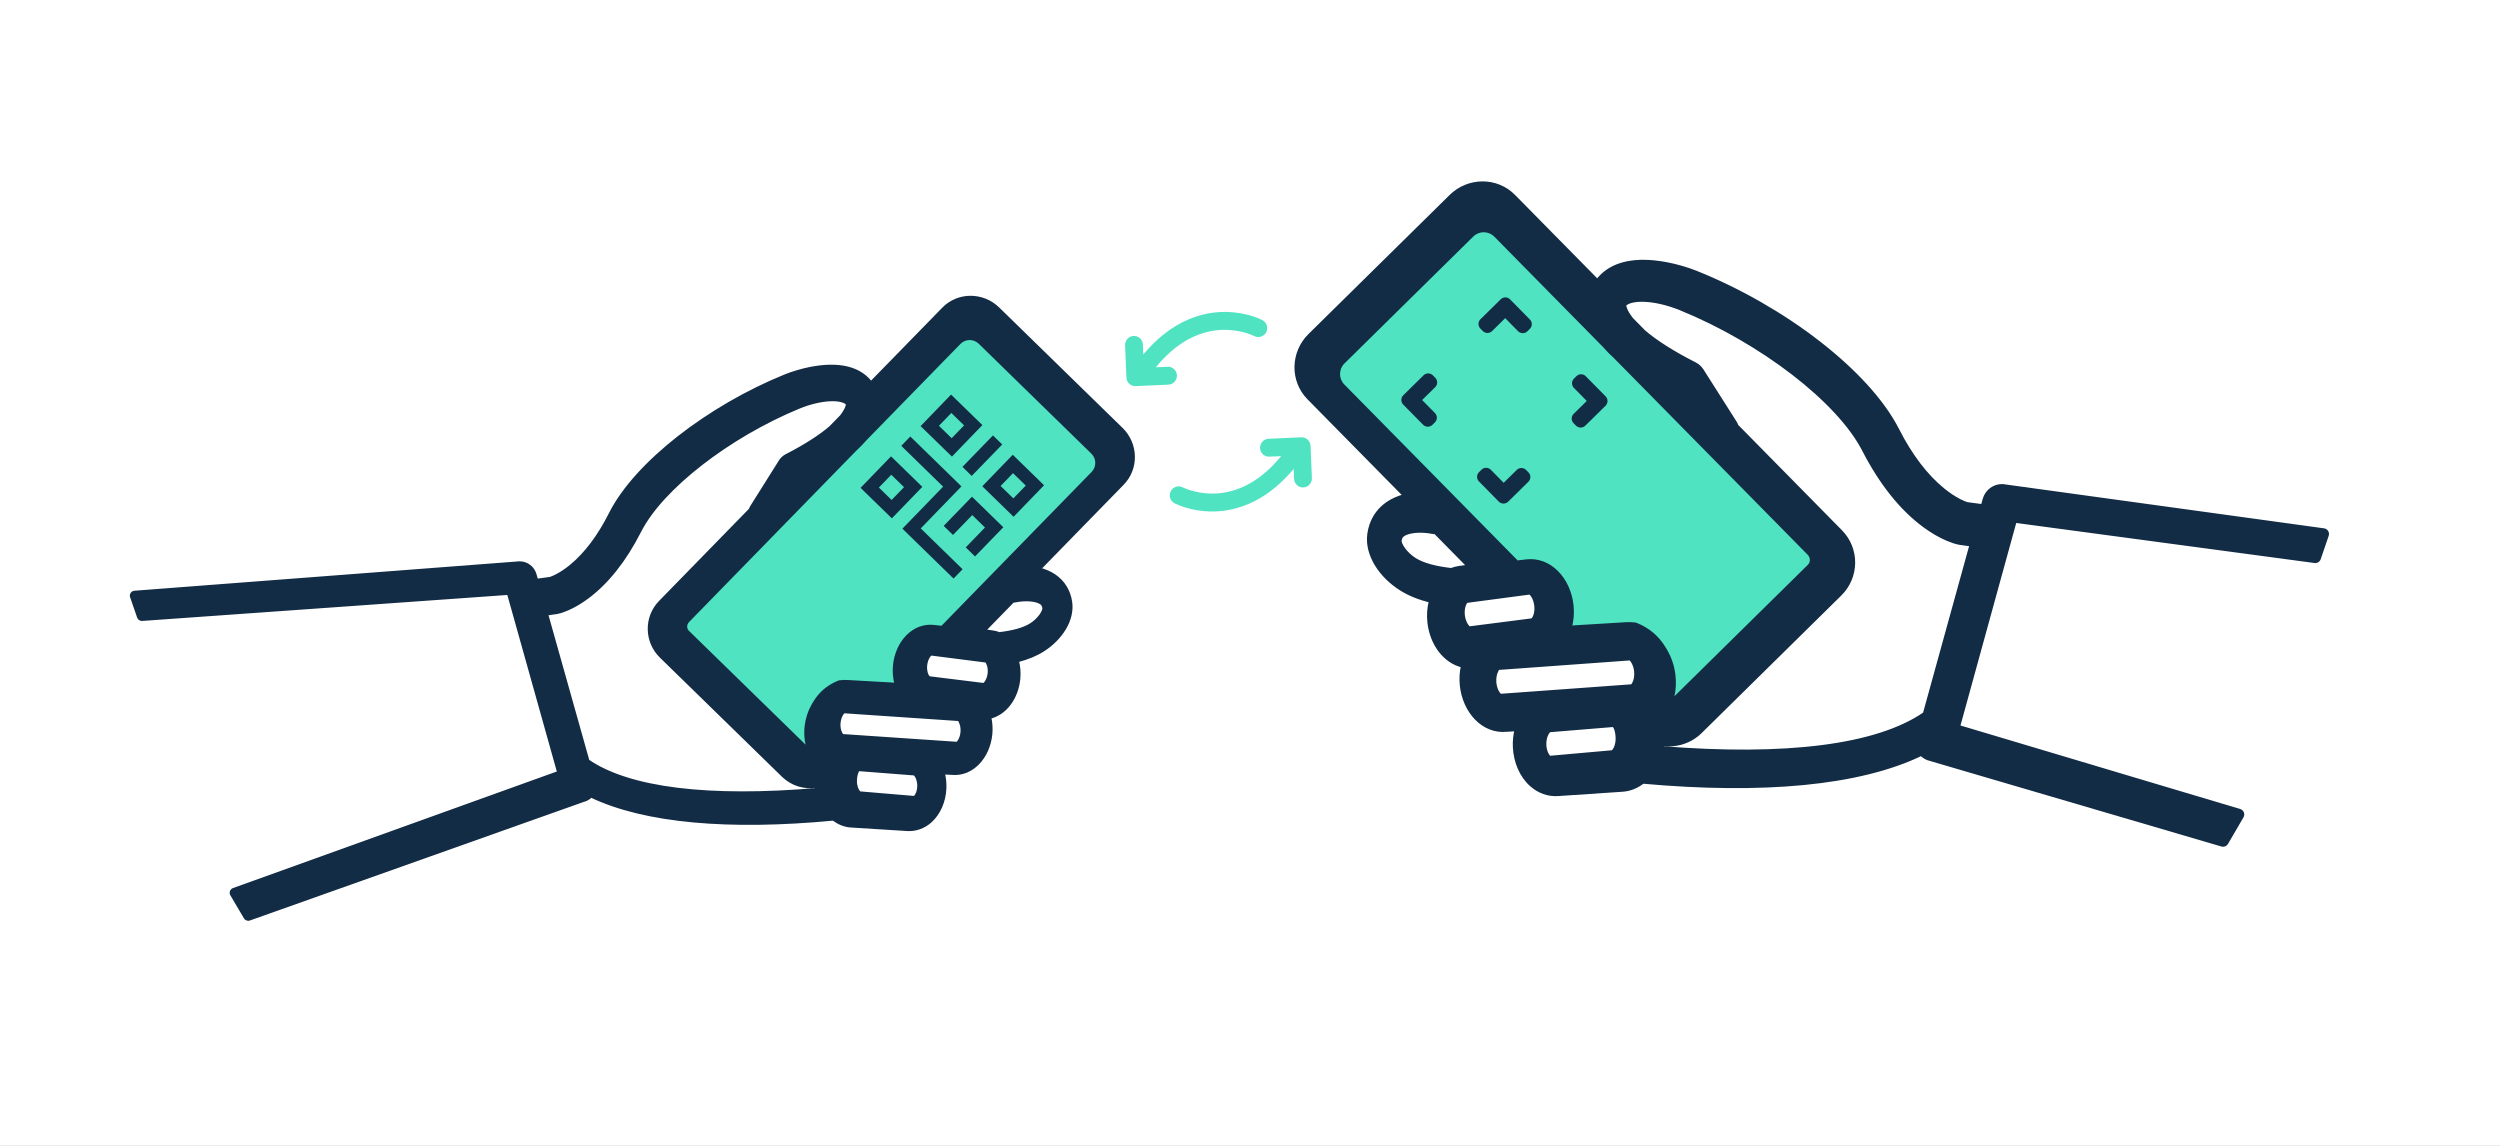<svg width="240" height="110" viewBox="0 0 240 110" fill="none" xmlns="http://www.w3.org/2000/svg">
<rect x="0" y="0" width="240" height="110" fill="#808080" stroke="none"/>
<g clip-path="url(#clip0)">
<rect width="240" height="110" fill="white"/>
<path d="M50.734 57.664L55.194 74.333L61.111 76.621L80.371 77.407L88.155 78.379L89.699 75.007L89.262 73.069L92.966 72.733L93.792 68.427L95.186 66.998L96.68 64.274L96.129 62.69L99.758 61.119L101.605 58.273L99.279 56.003L87.384 46.835L81.783 37.303L76.598 37.007L69.469 40.972L62.424 46.879L58.26 52.459L55.704 55.078L50.734 57.664Z" fill="white"/>
<path d="M92.8 30.119C93.241 29.666 93.966 29.658 94.418 30.099L107.57 42.934C108.023 43.376 108.032 44.1 107.59 44.552L91.573 60.965C91.573 60.965 88.787 61.016 88.081 61.74C87.374 62.464 87.508 65.132 87.508 65.132C87.508 65.132 87.228 66.481 86.645 66.671C86.062 66.862 83.493 66.442 83.493 66.442L79.612 66.838L78.989 69.32L79.494 73.343L77.222 73.96L65.465 62.937L64.375 59.246L92.8 30.119Z" fill="#50E3C2"/>
<path fill-rule="evenodd" clip-rule="evenodd" d="M56.5 76.183C56.34 76.36 56.123 76.483 55.879 76.535L23.831 87.919L22.525 85.705L54.033 74.363L49.993 59.947L49.319 57.545L49.122 56.846L49.057 56.614L13.618 59.136L12.941 57.185L49.859 54.365C50.396 54.347 50.888 54.71 51.039 55.236L51.205 55.81L51.281 56.073L52.894 55.851C53.084 55.794 53.333 55.69 53.612 55.544C54.076 55.301 54.557 54.979 55.042 54.578C56.472 53.396 57.772 51.688 58.893 49.459C61.289 44.707 68.196 39.359 75.5 36.389C75.828 36.255 76.252 36.108 76.705 35.976C77.464 35.755 78.209 35.605 78.919 35.533C80.953 35.329 82.47 35.791 83.361 36.972L83.582 37.265L90.801 29.867C92.091 28.545 94.237 28.542 95.584 29.856L107.434 41.42C108.779 42.733 108.826 44.876 107.536 46.198L99.125 54.817L99.664 54.947C100.191 55.074 100.661 55.276 101.067 55.555C101.842 56.094 102.319 56.883 102.458 57.851C102.678 59.389 101.606 61.097 99.938 62.147C99.298 62.552 98.515 62.871 97.564 63.117L97.263 63.195L97.344 63.497C97.484 64.02 97.529 64.579 97.475 65.146C97.306 66.858 96.279 68.229 94.919 68.547L94.621 68.617L94.69 68.917C94.805 69.418 94.838 69.936 94.789 70.45C94.582 72.557 93.097 74.08 91.396 73.914L90.544 73.867L90.123 73.844L90.229 74.253C90.349 74.72 90.399 75.194 90.378 75.668C90.327 76.835 89.864 77.903 89.109 78.586C88.543 79.095 87.839 79.35 87.124 79.305L81.717 78.966C81.178 78.931 80.666 78.727 80.213 78.37L79.988 78.303C70.049 79.245 62.005 78.57 56.865 76.112L56.655 76.012L56.5 76.183ZM78.327 67.871C78.007 68.43 77.801 69.061 77.721 69.731C77.578 70.913 77.853 72.057 78.48 72.874L78.714 73.179C78.714 73.179 78.086 72.884 77.763 72.569L65.8 60.894C65.387 60.491 65.389 59.813 65.814 59.378L68.054 57.082L81.923 42.872C82.24 42.585 82.546 42.271 82.861 41.908L91.862 32.685C92.524 32.007 93.611 31.994 94.289 32.656L105.106 43.211C105.784 43.873 105.797 44.96 105.135 45.639L90.776 60.352C90.745 60.391 90.722 60.421 90.631 60.537L90.63 60.538L90.629 60.539L90.597 60.581L90.427 60.56L89.642 60.468C87.917 60.265 86.412 61.785 86.201 63.909C86.144 64.494 86.195 65.08 86.351 65.632L86.468 66.045L86.04 66.021L81.311 65.754C81.165 65.74 80.941 65.75 80.639 65.783C79.696 66.163 78.966 66.788 78.451 67.66L78.327 67.871ZM94.547 66.013L94.43 66.045L89.074 65.383L89.016 65.349L89.003 65.341L88.994 65.335L88.968 65.315C88.944 65.295 88.937 65.289 88.916 65.269C88.633 64.993 88.475 64.43 88.534 63.842C88.602 63.153 88.959 62.561 89.287 62.481L89.397 62.454L94.829 63.149L94.905 63.223C95.188 63.499 95.347 64.06 95.291 64.654C95.224 65.331 94.871 65.923 94.547 66.013ZM80.681 70.877L80.742 70.936L91.763 71.684L91.834 71.691L91.943 71.683C92.272 71.598 92.625 71.003 92.683 70.317C92.724 69.849 92.631 69.389 92.44 69.072L92.396 68.885L92.405 68.767L81.137 68.005L81.067 67.997L80.958 68.005C80.631 68.09 80.279 68.683 80.218 69.369C80.166 69.967 80.331 70.537 80.619 70.822C80.653 70.852 80.654 70.853 80.681 70.877ZM97.107 57.373L97.232 57.375C97.303 57.376 97.356 57.373 97.406 57.362C98.5 57.138 99.604 57.247 100.134 57.622C100.36 57.78 100.484 57.986 100.536 58.301C100.622 58.813 99.97 59.738 99.117 60.264C98.415 60.698 97.366 60.998 95.967 61.162L95.891 61.171L95.816 61.142C95.622 61.069 95.438 61.02 95.265 60.995L93.768 60.794L97.107 57.373ZM54.372 66.911L56.125 73.142L56.155 73.249L56.246 73.311C60.343 76.125 68.128 76.996 78.422 76.126L78.742 76.099L78.699 75.689C78.687 75.571 78.681 75.507 78.679 75.439L78.666 75.093L78.323 75.148C77.262 75.322 76.181 74.985 75.41 74.233L63.683 62.789C62.348 61.487 62.314 59.35 63.608 58.025L72.31 49.107C72.364 48.955 72.397 48.882 72.437 48.821L75.192 44.437C75.305 44.263 75.46 44.122 75.638 44.031C77.507 43.069 78.948 42.141 79.954 41.271L81.028 40.172C81.448 39.636 81.666 39.161 81.694 38.791L81.703 38.666L81.624 38.571C80.964 37.782 78.772 37.888 76.572 38.785C69.79 41.581 63.275 46.605 61.13 50.824C59.709 53.617 58.04 55.704 56.182 57.084C55.563 57.543 54.95 57.902 54.356 58.16C54.005 58.312 53.704 58.413 53.417 58.473L52.407 58.618L52.053 58.67L54.372 66.911ZM87.892 76.859L87.783 76.891L82.442 76.441L82.385 76.412C82.372 76.405 82.368 76.402 82.363 76.4C82.361 76.399 82.359 76.398 82.356 76.396L82.35 76.392C82.345 76.388 82.339 76.384 82.317 76.369C82.297 76.355 82.27 76.332 82.242 76.305C81.956 76.025 81.775 75.491 81.791 74.924C81.81 74.2 82.036 73.684 82.316 73.59L82.43 73.552L87.937 73.978L87.933 74.001C87.946 74.008 87.951 74.011 87.955 74.013C87.958 74.015 87.96 74.016 87.964 74.018C87.966 74.02 87.968 74.021 87.97 74.022C87.976 74.026 87.982 74.03 88.004 74.045C88.023 74.059 88.051 74.082 88.079 74.11C88.365 74.39 88.548 74.928 88.532 75.492C88.515 76.168 88.204 76.765 87.892 76.859Z" fill="#132C45"/>
<path d="M55.879 76.535L55.779 76.069C55.758 76.073 55.739 76.079 55.719 76.086L55.879 76.535ZM56.5 76.183L56.146 75.863L56.146 75.863L56.5 76.183ZM23.831 87.919L23.42 88.161C23.537 88.358 23.776 88.445 23.991 88.368L23.831 87.919ZM22.525 85.705L22.364 85.256C22.23 85.304 22.125 85.409 22.077 85.543C22.028 85.677 22.042 85.825 22.114 85.947L22.525 85.705ZM54.033 74.363L54.195 74.811C54.43 74.727 54.56 74.475 54.493 74.234L54.033 74.363ZM49.993 59.947L50.453 59.819L50.453 59.818L49.993 59.947ZM49.319 57.545L49.778 57.416L49.778 57.416L49.319 57.545ZM49.122 56.846L49.581 56.716L49.581 56.716L49.122 56.846ZM49.057 56.614L49.516 56.485C49.454 56.267 49.248 56.123 49.023 56.139L49.057 56.614ZM13.618 59.136L13.167 59.292C13.238 59.495 13.436 59.626 13.652 59.611L13.618 59.136ZM12.941 57.185L12.905 56.71C12.757 56.721 12.623 56.8 12.542 56.924C12.461 57.048 12.442 57.202 12.491 57.342L12.941 57.185ZM49.859 54.365L49.843 53.888C49.836 53.889 49.829 53.889 49.823 53.889L49.859 54.365ZM51.039 55.236L51.498 55.104L51.498 55.104L51.039 55.236ZM51.205 55.81L50.747 55.942L50.747 55.942L51.205 55.81ZM51.281 56.073L50.822 56.205C50.888 56.432 51.111 56.577 51.346 56.545L51.281 56.073ZM52.894 55.851L52.959 56.323C52.984 56.32 53.008 56.315 53.031 56.307L52.894 55.851ZM53.612 55.544L53.391 55.121L53.391 55.121L53.612 55.544ZM55.042 54.578L55.346 54.945L55.346 54.945L55.042 54.578ZM58.893 49.459L58.467 49.244L58.467 49.245L58.893 49.459ZM75.5 36.389L75.68 36.831L75.681 36.83L75.5 36.389ZM76.705 35.976L76.838 36.434L76.838 36.434L76.705 35.976ZM78.919 35.533L78.967 36.008L78.967 36.008L78.919 35.533ZM83.361 36.972L83.742 36.685L83.742 36.685L83.361 36.972ZM83.582 37.265L83.201 37.552C83.285 37.663 83.412 37.732 83.551 37.741C83.69 37.75 83.826 37.697 83.923 37.598L83.582 37.265ZM90.801 29.867L91.142 30.2L90.801 29.867ZM107.536 46.198L107.877 46.531L107.536 46.198ZM99.125 54.817L98.784 54.484C98.664 54.607 98.619 54.784 98.667 54.949C98.714 55.114 98.847 55.24 99.013 55.281L99.125 54.817ZM99.664 54.947L99.776 54.483L99.776 54.483L99.664 54.947ZM101.067 55.555L101.339 55.164L101.337 55.162L101.067 55.555ZM102.458 57.851L101.986 57.919L101.986 57.919L102.458 57.851ZM99.938 62.147L99.684 61.743L99.683 61.744L99.938 62.147ZM97.564 63.117L97.445 62.656L97.445 62.656L97.564 63.117ZM97.263 63.195L97.144 62.733C97.021 62.765 96.916 62.845 96.852 62.955C96.788 63.065 96.77 63.196 96.803 63.318L97.263 63.195ZM97.344 63.497L96.884 63.62L96.884 63.62L97.344 63.497ZM97.475 65.146L97.949 65.193L97.949 65.191L97.475 65.146ZM94.919 68.547L94.811 68.083L94.811 68.083L94.919 68.547ZM94.621 68.617L94.512 68.153C94.257 68.212 94.098 68.467 94.156 68.723L94.621 68.617ZM94.69 68.917L94.225 69.024L94.225 69.024L94.69 68.917ZM94.789 70.45L95.263 70.497L95.263 70.496L94.789 70.45ZM91.396 73.914L91.442 73.439C91.435 73.439 91.428 73.438 91.422 73.438L91.396 73.914ZM90.544 73.867L90.57 73.391L90.57 73.391L90.544 73.867ZM90.123 73.844L90.149 73.368C89.997 73.36 89.851 73.425 89.754 73.542C89.658 73.66 89.624 73.816 89.662 73.963L90.123 73.844ZM90.229 74.253L90.69 74.134L90.69 74.134L90.229 74.253ZM90.378 75.668L89.901 75.646L89.901 75.647L90.378 75.668ZM89.109 78.586L89.428 78.941L89.429 78.939L89.109 78.586ZM87.124 79.305L87.154 78.829L87.154 78.829L87.124 79.305ZM81.717 78.966L81.686 79.442L81.687 79.442L81.717 78.966ZM80.213 78.37L80.509 77.996C80.461 77.958 80.407 77.93 80.349 77.913L80.213 78.37ZM79.988 78.303L80.124 77.846C80.065 77.829 80.004 77.823 79.943 77.829L79.988 78.303ZM56.865 76.112L56.659 76.543L56.659 76.543L56.865 76.112ZM56.655 76.012L56.86 75.582C56.67 75.491 56.442 75.536 56.301 75.692L56.655 76.012ZM77.721 69.731L78.194 69.789L78.195 69.788L77.721 69.731ZM78.327 67.871L77.916 67.631L77.914 67.634L78.327 67.871ZM78.48 72.874L78.858 72.584L78.858 72.584L78.48 72.874ZM78.714 73.179L78.511 73.611C78.71 73.704 78.947 73.649 79.085 73.478C79.223 73.307 79.226 73.063 79.092 72.889L78.714 73.179ZM77.763 72.569L78.096 72.228L77.763 72.569ZM65.8 60.894L65.467 61.236L65.8 60.894ZM65.814 59.378L66.155 59.711L65.814 59.378ZM68.054 57.082L67.713 56.749L67.713 56.749L68.054 57.082ZM81.923 42.872L81.603 42.518C81.596 42.525 81.588 42.532 81.582 42.539L81.923 42.872ZM82.861 41.908L82.519 41.575C82.513 41.582 82.507 41.589 82.501 41.596L82.861 41.908ZM91.862 32.685L91.521 32.352L91.521 32.352L91.862 32.685ZM105.135 45.639L104.794 45.306L105.135 45.639ZM90.776 60.352L90.435 60.02C90.425 60.029 90.416 60.04 90.407 60.051L90.776 60.352ZM90.631 60.537L91.006 60.831L91.007 60.83L90.631 60.537ZM90.63 60.538L91.004 60.833L91.005 60.833L90.63 60.538ZM90.629 60.539L90.255 60.244L90.254 60.245L90.629 60.539ZM90.597 60.581L90.541 61.054C90.707 61.074 90.87 61.005 90.973 60.874L90.597 60.581ZM90.427 60.56L90.372 61.034L90.372 61.034L90.427 60.56ZM89.642 60.468L89.587 60.942L89.587 60.942L89.642 60.468ZM86.201 63.909L85.726 63.862L85.726 63.863L86.201 63.909ZM86.351 65.632L86.81 65.502L86.81 65.502L86.351 65.632ZM86.468 66.045L86.441 66.521C86.595 66.529 86.743 66.463 86.84 66.343C86.936 66.223 86.969 66.063 86.927 65.915L86.468 66.045ZM86.04 66.021L86.013 66.497L86.013 66.497L86.04 66.021ZM81.311 65.754L81.264 66.229C81.271 66.23 81.277 66.23 81.284 66.23L81.311 65.754ZM80.639 65.783L80.587 65.309C80.544 65.314 80.501 65.325 80.461 65.341L80.639 65.783ZM78.451 67.66L78.04 67.417L78.039 67.419L78.451 67.66ZM94.43 66.045L94.372 66.518C94.434 66.526 94.497 66.521 94.557 66.505L94.43 66.045ZM94.547 66.013L94.42 65.553L94.42 65.553L94.547 66.013ZM89.074 65.383L88.831 65.793C88.888 65.827 88.95 65.848 89.015 65.856L89.074 65.383ZM89.016 65.349L88.762 65.752C88.766 65.754 88.77 65.757 88.774 65.759L89.016 65.349ZM89.003 65.341L88.74 65.738L88.748 65.743L89.003 65.341ZM88.994 65.335L88.71 65.718C88.717 65.723 88.724 65.728 88.731 65.732L88.994 65.335ZM88.968 65.315L88.664 65.682C88.67 65.687 88.677 65.692 88.683 65.698L88.968 65.315ZM88.534 63.842L89.009 63.89L89.009 63.888L88.534 63.842ZM89.287 62.481L89.173 62.017L89.173 62.017L89.287 62.481ZM89.397 62.454L89.458 61.981C89.4 61.973 89.341 61.977 89.284 61.99L89.397 62.454ZM94.829 63.149L95.162 62.807C95.088 62.735 94.992 62.689 94.89 62.676L94.829 63.149ZM95.291 64.654L95.765 64.701L95.765 64.7L95.291 64.654ZM80.742 70.936L80.409 71.277C80.49 71.356 80.596 71.404 80.709 71.412L80.742 70.936ZM80.681 70.877L81.014 70.536C81.009 70.53 81.003 70.525 80.996 70.519L80.681 70.877ZM91.763 71.684L91.811 71.21C91.806 71.209 91.8 71.209 91.795 71.208L91.763 71.684ZM91.834 71.691L91.786 72.166C91.814 72.168 91.841 72.169 91.869 72.167L91.834 71.691ZM91.943 71.683L91.978 72.159C92.007 72.157 92.035 72.152 92.063 72.145L91.943 71.683ZM92.683 70.317L92.208 70.275L92.208 70.277L92.683 70.317ZM92.44 69.072L91.976 69.182C91.987 69.23 92.006 69.276 92.032 69.319L92.44 69.072ZM92.396 68.885L91.92 68.848C91.916 68.897 91.92 68.947 91.932 68.995L92.396 68.885ZM92.405 68.767L92.88 68.804C92.89 68.677 92.849 68.551 92.766 68.455C92.682 68.359 92.564 68.3 92.437 68.291L92.405 68.767ZM81.137 68.005L81.09 68.479C81.095 68.48 81.1 68.48 81.105 68.48L81.137 68.005ZM81.067 67.997L81.114 67.523C81.087 67.52 81.059 67.52 81.032 67.522L81.067 67.997ZM80.958 68.005L80.923 67.53C80.894 67.532 80.865 67.537 80.838 67.544L80.958 68.005ZM80.218 69.369L79.743 69.326L79.743 69.327L80.218 69.369ZM80.619 70.822L80.284 71.161C80.289 71.166 80.294 71.171 80.3 71.176L80.619 70.822ZM97.232 57.375L97.225 57.852L97.225 57.852L97.232 57.375ZM97.107 57.373L97.114 56.896C96.983 56.894 96.857 56.946 96.765 57.04L97.107 57.373ZM97.406 57.362L97.31 56.895L97.302 56.897L97.406 57.362ZM100.134 57.622L99.859 58.011L99.86 58.012L100.134 57.622ZM100.536 58.301L100.066 58.379L100.066 58.38L100.536 58.301ZM99.117 60.264L98.867 59.858L98.866 59.858L99.117 60.264ZM95.967 61.162L95.911 60.688L95.911 60.688L95.967 61.162ZM95.891 61.171L95.722 61.617C95.794 61.644 95.871 61.653 95.946 61.644L95.891 61.171ZM95.816 61.142L95.648 61.589L95.648 61.589L95.816 61.142ZM95.265 60.995L95.331 60.523L95.329 60.523L95.265 60.995ZM93.768 60.794L93.427 60.461C93.301 60.59 93.259 60.779 93.318 60.949C93.376 61.12 93.526 61.242 93.705 61.266L93.768 60.794ZM56.125 73.142L56.584 73.013L56.584 73.013L56.125 73.142ZM54.372 66.911L54.831 66.782L54.831 66.782L54.372 66.911ZM56.155 73.249L55.696 73.378C55.727 73.485 55.793 73.579 55.885 73.642L56.155 73.249ZM56.246 73.311L55.976 73.704L55.976 73.704L56.246 73.311ZM78.422 76.126L78.463 76.601L78.463 76.601L78.422 76.126ZM78.742 76.099L78.782 76.574C78.909 76.563 79.027 76.501 79.109 76.403C79.191 76.304 79.229 76.177 79.216 76.049L78.742 76.099ZM78.699 75.689L79.173 75.64L79.173 75.639L78.699 75.689ZM78.679 75.439L79.155 75.422L79.155 75.422L78.679 75.439ZM78.666 75.093L79.143 75.075C79.138 74.939 79.074 74.81 78.968 74.724C78.862 74.637 78.725 74.6 78.589 74.622L78.666 75.093ZM78.323 75.148L78.246 74.678L78.246 74.678L78.323 75.148ZM75.41 74.233L75.743 73.892L75.41 74.233ZM63.683 62.789L63.35 63.131L63.683 62.789ZM63.608 58.025L63.266 57.692L63.608 58.025ZM72.31 49.107L72.652 49.44C72.7 49.39 72.737 49.33 72.76 49.265L72.31 49.107ZM72.437 48.821L72.838 49.079L72.841 49.075L72.437 48.821ZM75.192 44.437L74.792 44.177L74.789 44.183L75.192 44.437ZM75.638 44.031L75.853 44.456L75.856 44.455L75.638 44.031ZM79.954 41.271L80.266 41.632C80.276 41.623 80.286 41.614 80.296 41.604L79.954 41.271ZM81.028 40.172L81.369 40.505C81.381 40.493 81.392 40.48 81.403 40.466L81.028 40.172ZM81.694 38.791L82.169 38.827L82.169 38.827L81.694 38.791ZM81.703 38.666L82.178 38.702C82.188 38.578 82.149 38.456 82.069 38.361L81.703 38.666ZM81.624 38.571L81.258 38.877L81.258 38.877L81.624 38.571ZM76.572 38.785L76.392 38.344L76.39 38.345L76.572 38.785ZM61.13 50.824L61.554 51.041L61.555 51.041L61.13 50.824ZM56.182 57.084L55.897 56.701L55.897 56.701L56.182 57.084ZM54.356 58.16L54.546 58.598L54.546 58.598L54.356 58.16ZM53.417 58.473L53.486 58.945C53.496 58.943 53.505 58.941 53.515 58.939L53.417 58.473ZM52.407 58.618L52.339 58.147L52.339 58.147L52.407 58.618ZM52.053 58.67L51.984 58.198C51.848 58.218 51.727 58.295 51.653 58.41C51.578 58.525 51.556 58.667 51.593 58.799L52.053 58.67ZM87.783 76.891L87.743 77.366C87.803 77.371 87.863 77.365 87.921 77.348L87.783 76.891ZM87.892 76.859L88.029 77.315L88.029 77.315L87.892 76.859ZM82.442 76.441L82.227 76.867C82.282 76.894 82.341 76.911 82.402 76.916L82.442 76.441ZM82.385 76.412L82.156 76.83C82.161 76.833 82.165 76.835 82.17 76.837L82.385 76.412ZM82.363 76.4L82.602 75.987L82.602 75.987L82.363 76.4ZM82.356 76.396L82.096 76.795C82.101 76.799 82.107 76.802 82.113 76.806L82.356 76.396ZM82.35 76.392L82.088 76.79L82.089 76.791L82.35 76.392ZM82.317 76.369L82.036 76.754C82.04 76.757 82.044 76.76 82.048 76.763L82.317 76.369ZM81.791 74.924L82.267 74.937L82.267 74.936L81.791 74.924ZM82.316 73.59L82.468 74.042L82.468 74.042L82.316 73.59ZM82.43 73.552L82.467 73.076C82.404 73.072 82.34 73.079 82.279 73.1L82.43 73.552ZM87.937 73.978L88.405 74.068C88.431 73.935 88.399 73.797 88.316 73.689C88.234 73.581 88.109 73.513 87.974 73.502L87.937 73.978ZM87.933 74.001L87.464 73.91C87.425 74.116 87.523 74.323 87.707 74.421L87.933 74.001ZM87.955 74.013L88.19 73.598L88.19 73.598L87.955 74.013ZM87.964 74.018L88.223 73.618C88.217 73.614 88.211 73.611 88.205 73.607L87.964 74.018ZM87.97 74.022L88.232 73.624L88.231 73.624L87.97 74.022ZM88.004 74.045L88.284 73.66C88.28 73.656 88.276 73.653 88.271 73.65L88.004 74.045ZM88.532 75.492L88.055 75.478L88.055 75.48L88.532 75.492ZM55.978 77.002C56.316 76.929 56.623 76.758 56.854 76.503L56.146 75.863C56.056 75.963 55.931 76.037 55.779 76.069L55.978 77.002ZM23.991 88.368L56.038 76.985L55.719 76.086L23.672 87.469L23.991 88.368ZM22.114 85.947L23.42 88.161L24.242 87.677L22.936 85.463L22.114 85.947ZM53.872 73.914L22.364 85.256L22.687 86.153L54.195 74.811L53.872 73.914ZM49.534 60.076L53.574 74.491L54.493 74.234L50.453 59.819L49.534 60.076ZM48.86 57.674L49.534 60.076L50.453 59.818L49.778 57.416L48.86 57.674ZM48.663 56.975L48.86 57.674L49.778 57.416L49.581 56.716L48.663 56.975ZM48.598 56.744L48.663 56.975L49.581 56.716L49.516 56.485L48.598 56.744ZM13.652 59.611L49.09 57.09L49.023 56.139L13.584 58.66L13.652 59.611ZM12.491 57.342L13.167 59.292L14.068 58.979L13.392 57.029L12.491 57.342ZM49.823 53.889L12.905 56.71L12.977 57.661L49.895 54.84L49.823 53.889ZM51.498 55.104C51.287 54.374 50.605 53.863 49.843 53.888L49.875 54.841C50.188 54.831 50.488 55.046 50.581 55.368L51.498 55.104ZM51.663 55.678L51.498 55.104L50.581 55.368L50.747 55.942L51.663 55.678ZM51.739 55.941L51.663 55.678L50.747 55.942L50.822 56.205L51.739 55.941ZM52.83 55.378L51.215 55.6L51.346 56.545L52.959 56.323L52.83 55.378ZM53.391 55.121C53.129 55.258 52.909 55.349 52.758 55.394L53.031 56.307C53.259 56.239 53.537 56.121 53.832 55.967L53.391 55.121ZM54.738 54.21C54.275 54.593 53.822 54.896 53.391 55.121L53.832 55.967C54.331 55.706 54.839 55.364 55.346 54.945L54.738 54.21ZM58.467 49.245C57.367 51.432 56.105 53.081 54.738 54.21L55.346 54.945C56.839 53.711 58.176 51.945 59.319 49.673L58.467 49.245ZM75.321 35.947C71.627 37.449 68.036 39.551 65.062 41.88C62.095 44.204 59.709 46.781 58.467 49.244L59.319 49.673C60.473 47.385 62.739 44.911 65.65 42.631C68.555 40.356 72.069 38.299 75.68 36.831L75.321 35.947ZM76.572 35.518C76.106 35.654 75.665 35.806 75.319 35.948L75.681 36.83C75.99 36.704 76.398 36.562 76.838 36.434L76.572 35.518ZM78.871 35.059C78.129 35.133 77.354 35.291 76.572 35.518L76.838 36.434C77.573 36.22 78.29 36.076 78.967 36.008L78.871 35.059ZM83.742 36.685C82.709 35.317 80.989 34.846 78.871 35.059L78.967 36.008C80.917 35.812 82.231 36.266 82.98 37.259L83.742 36.685ZM83.962 36.978L83.742 36.685L82.98 37.259L83.201 37.552L83.962 36.978ZM90.46 29.534L83.24 36.932L83.923 37.598L91.142 30.2L90.46 29.534ZM95.917 29.514C94.388 28.023 91.94 28.017 90.46 29.534L91.142 30.2C92.242 29.073 94.086 29.061 95.251 30.197L95.917 29.514ZM107.767 41.079L95.917 29.514L95.251 30.197L107.101 41.761L107.767 41.079ZM107.877 46.531C109.357 45.014 109.295 42.57 107.767 41.079L107.101 41.761C108.264 42.896 108.295 44.737 107.195 45.865L107.877 46.531ZM99.466 55.15L107.877 46.531L107.195 45.865L98.784 54.484L99.466 55.15ZM99.776 54.483L99.237 54.353L99.013 55.281L99.552 55.41L99.776 54.483ZM101.337 55.162C100.878 54.846 100.352 54.622 99.776 54.483L99.552 55.41C100.03 55.525 100.445 55.706 100.796 55.948L101.337 55.162ZM102.93 57.784C102.773 56.69 102.227 55.782 101.339 55.164L100.794 55.947C101.456 56.407 101.865 57.076 101.986 57.919L102.93 57.784ZM100.192 62.55C101.946 61.447 103.187 59.58 102.93 57.784L101.986 57.919C102.169 59.197 101.266 60.748 99.684 61.743L100.192 62.55ZM97.684 63.579C98.669 63.324 99.501 62.988 100.193 62.549L99.683 61.744C99.096 62.116 98.362 62.419 97.445 62.656L97.684 63.579ZM97.383 63.657L97.684 63.579L97.445 62.656L97.144 62.733L97.383 63.657ZM97.805 63.374L97.724 63.072L96.803 63.318L96.884 63.62L97.805 63.374ZM97.949 65.191C98.008 64.57 97.96 63.954 97.805 63.374L96.884 63.62C97.008 64.086 97.049 64.587 97 65.101L97.949 65.191ZM95.028 69.011C96.641 68.634 97.766 67.046 97.949 65.193L97 65.099C96.845 66.67 95.917 67.824 94.811 68.083L95.028 69.011ZM94.73 69.081L95.028 69.011L94.811 68.083L94.512 68.153L94.73 69.081ZM95.155 68.811L95.086 68.51L94.156 68.723L94.225 69.024L95.155 68.811ZM95.263 70.496C95.318 69.931 95.281 69.362 95.155 68.811L94.225 69.024C94.329 69.475 94.359 69.941 94.314 70.404L95.263 70.496ZM91.349 74.388C93.404 74.59 95.04 72.763 95.263 70.497L94.314 70.403C94.123 72.351 92.789 73.571 91.442 73.439L91.349 74.388ZM90.518 74.343L91.37 74.39L91.422 73.438L90.57 73.391L90.518 74.343ZM90.097 74.32L90.518 74.343L90.57 73.391L90.149 73.368L90.097 74.32ZM90.69 74.134L90.585 73.725L89.662 73.963L89.767 74.372L90.69 74.134ZM90.854 75.689C90.878 75.168 90.822 74.645 90.69 74.134L89.767 74.372C89.876 74.794 89.921 75.221 89.901 75.646L90.854 75.689ZM89.429 78.939C90.293 78.157 90.798 76.962 90.854 75.689L89.901 75.647C89.855 76.708 89.435 77.648 88.789 78.233L89.429 78.939ZM87.094 79.78C87.946 79.835 88.773 79.529 89.428 78.941L88.791 78.231C88.312 78.661 87.733 78.865 87.154 78.829L87.094 79.78ZM81.687 79.442L87.094 79.78L87.154 78.829L81.746 78.491L81.687 79.442ZM79.918 78.744C80.44 79.157 81.044 79.4 81.686 79.442L81.748 78.491C81.313 78.463 80.892 78.298 80.509 77.996L79.918 78.744ZM79.853 78.76L80.078 78.827L80.349 77.913L80.124 77.846L79.853 78.76ZM56.659 76.543C61.92 79.058 70.071 79.722 80.033 78.778L79.943 77.829C70.026 78.768 62.091 78.082 57.071 75.682L56.659 76.543ZM56.449 76.442L56.659 76.543L57.071 75.682L56.86 75.582L56.449 76.442ZM56.854 76.503L57.008 76.332L56.301 75.692L56.146 75.863L56.854 76.503ZM78.195 69.788C78.267 69.178 78.454 68.609 78.741 68.109L77.914 67.634C77.56 68.251 77.335 68.943 77.248 69.675L78.195 69.788ZM78.858 72.584C78.319 71.882 78.064 70.868 78.194 69.789L77.248 69.674C77.092 70.958 77.386 72.233 78.101 73.164L78.858 72.584ZM79.092 72.889L78.858 72.584L78.101 73.164L78.336 73.469L79.092 72.889ZM77.43 72.91C77.636 73.112 77.918 73.289 78.122 73.406C78.229 73.467 78.325 73.518 78.394 73.553C78.429 73.57 78.457 73.585 78.477 73.594C78.487 73.599 78.495 73.603 78.501 73.606C78.504 73.607 78.506 73.608 78.508 73.609C78.509 73.609 78.509 73.61 78.51 73.61C78.51 73.61 78.51 73.61 78.511 73.61C78.511 73.61 78.511 73.611 78.511 73.611C78.511 73.611 78.511 73.611 78.511 73.611C78.511 73.611 78.511 73.611 78.714 73.179C78.917 72.748 78.917 72.748 78.917 72.748C78.917 72.748 78.917 72.748 78.917 72.748C78.917 72.748 78.917 72.748 78.917 72.748C78.917 72.748 78.917 72.748 78.917 72.748C78.917 72.748 78.917 72.748 78.916 72.747C78.916 72.747 78.914 72.746 78.913 72.746C78.909 72.744 78.903 72.741 78.895 72.737C78.88 72.73 78.856 72.718 78.827 72.703C78.769 72.673 78.687 72.63 78.597 72.579C78.406 72.469 78.212 72.341 78.096 72.228L77.43 72.91ZM65.467 61.236L77.43 72.91L78.096 72.228L66.133 60.553L65.467 61.236ZM65.472 59.045C64.876 59.656 64.853 60.636 65.467 61.236L66.133 60.553C65.921 60.346 65.902 59.97 66.155 59.711L65.472 59.045ZM67.713 56.749L65.472 59.045L66.155 59.711L68.396 57.415L67.713 56.749ZM81.582 42.539L67.713 56.749L68.395 57.415L82.264 43.205L81.582 42.539ZM82.501 41.596C82.197 41.946 81.904 42.246 81.603 42.518L82.243 43.226C82.576 42.925 82.895 42.597 83.221 42.221L82.501 41.596ZM91.521 32.352L82.519 41.575L83.202 42.241L92.203 33.018L91.521 32.352ZM94.622 32.315C93.755 31.468 92.367 31.485 91.521 32.352L92.203 33.018C92.681 32.528 93.466 32.519 93.956 32.997L94.622 32.315ZM105.439 42.87L94.622 32.315L93.956 32.997L104.773 43.553L105.439 42.87ZM105.477 45.972C106.323 45.105 106.306 43.716 105.439 42.87L104.773 43.553C105.263 44.031 105.272 44.816 104.794 45.306L105.477 45.972ZM91.118 60.685L105.477 45.972L104.794 45.306L90.435 60.02L91.118 60.685ZM91.007 60.83C91.099 60.712 91.118 60.688 91.145 60.654L90.407 60.051C90.372 60.094 90.344 60.129 90.255 60.243L91.007 60.83ZM91.005 60.833L91.006 60.831L90.256 60.242L90.255 60.244L91.005 60.833ZM91.004 60.834L91.004 60.833L90.256 60.243L90.255 60.244L91.004 60.834ZM90.973 60.874L91.005 60.832L90.254 60.245L90.221 60.287L90.973 60.874ZM90.372 61.034L90.541 61.054L90.653 60.107L90.483 60.087L90.372 61.034ZM89.587 60.942L90.372 61.034L90.483 60.087L89.698 59.995L89.587 60.942ZM86.675 63.956C86.87 61.994 88.22 60.781 89.587 60.942L89.698 59.995C87.615 59.749 85.953 61.577 85.726 63.862L86.675 63.956ZM86.81 65.502C86.671 65.009 86.624 64.483 86.675 63.955L85.726 63.863C85.664 64.506 85.72 65.152 85.892 65.761L86.81 65.502ZM86.927 65.915L86.81 65.502L85.892 65.761L86.009 66.174L86.927 65.915ZM86.013 66.497L86.441 66.521L86.495 65.569L86.067 65.545L86.013 66.497ZM81.284 66.23L86.013 66.497L86.067 65.545L81.337 65.278L81.284 66.23ZM80.692 66.257C80.988 66.224 81.171 66.22 81.264 66.229L81.357 65.28C81.159 65.26 80.894 65.275 80.587 65.309L80.692 66.257ZM78.861 67.903C79.323 67.122 79.97 66.566 80.817 66.225L80.461 65.341C79.421 65.759 78.609 66.455 78.04 67.417L78.861 67.903ZM78.739 68.112L78.862 67.901L78.039 67.419L77.916 67.631L78.739 68.112ZM94.557 66.505L94.674 66.472L94.42 65.553L94.303 65.585L94.557 66.505ZM89.015 65.856L94.372 66.518L94.489 65.572L89.132 64.91L89.015 65.856ZM88.774 65.759L88.831 65.793L89.317 64.972L89.259 64.939L88.774 65.759ZM88.748 65.743L88.762 65.752L89.272 64.946L89.258 64.938L88.748 65.743ZM88.731 65.732L88.74 65.738L89.266 64.943L89.258 64.937L88.731 65.732ZM88.683 65.698L88.71 65.718L89.279 64.952L89.252 64.932L88.683 65.698ZM88.584 65.61C88.615 65.641 88.632 65.656 88.664 65.682L89.272 64.947C89.266 64.943 89.263 64.94 89.261 64.938C89.259 64.937 89.258 64.936 89.258 64.936C89.259 64.937 89.258 64.936 89.249 64.928L88.584 65.61ZM88.06 63.794C87.992 64.463 88.158 65.195 88.584 65.61L89.249 64.928C89.109 64.79 88.957 64.397 89.009 63.89L88.06 63.794ZM89.173 62.017C88.813 62.106 88.556 62.421 88.398 62.697C88.226 63.002 88.1 63.387 88.06 63.795L89.009 63.888C89.036 63.608 89.123 63.353 89.228 63.169C89.348 62.957 89.433 62.936 89.4 62.944L89.173 62.017ZM89.284 61.99L89.173 62.017L89.4 62.944L89.511 62.917L89.284 61.99ZM94.89 62.676L89.458 61.981L89.337 62.926L94.769 63.621L94.89 62.676ZM95.238 62.882L95.162 62.807L94.496 63.49L94.572 63.564L95.238 62.882ZM95.765 64.7C95.829 64.026 95.663 63.296 95.238 62.882L94.572 63.564C94.713 63.701 94.865 64.094 94.816 64.609L95.765 64.7ZM94.674 66.472C95.024 66.376 95.276 66.064 95.431 65.787C95.601 65.485 95.726 65.104 95.765 64.701L94.816 64.608C94.789 64.882 94.704 65.135 94.6 65.32C94.481 65.531 94.394 65.56 94.42 65.553L94.674 66.472ZM81.075 70.595L81.014 70.536L80.349 71.219L80.409 71.277L81.075 70.595ZM91.795 71.208L80.774 70.46L80.709 71.412L91.731 72.16L91.795 71.208ZM91.882 71.217L91.811 71.21L91.715 72.159L91.786 72.166L91.882 71.217ZM91.908 71.208L91.799 71.216L91.869 72.167L91.978 72.159L91.908 71.208ZM92.208 70.277C92.184 70.555 92.101 70.809 91.998 70.993C91.881 71.204 91.795 71.229 91.823 71.222L92.063 72.145C92.42 72.052 92.675 71.737 92.831 71.458C93.002 71.152 93.124 70.766 93.158 70.357L92.208 70.277ZM92.032 69.319C92.16 69.531 92.242 69.884 92.208 70.275L93.158 70.359C93.205 69.813 93.102 69.248 92.849 68.826L92.032 69.319ZM91.932 68.995L91.976 69.182L92.904 68.963L92.86 68.775L91.932 68.995ZM91.93 68.73L91.92 68.848L92.871 68.922L92.88 68.804L91.93 68.73ZM81.105 68.48L92.373 69.243L92.437 68.291L81.17 67.529L81.105 68.48ZM81.019 68.472L81.09 68.479L81.185 67.53L81.114 67.523L81.019 68.472ZM80.993 68.481L81.102 68.473L81.032 67.522L80.923 67.53L80.993 68.481ZM80.693 69.411C80.718 69.133 80.802 68.878 80.905 68.694C81.023 68.483 81.108 68.459 81.078 68.467L80.838 67.544C80.481 67.637 80.227 67.952 80.072 68.23C79.902 68.534 79.78 68.919 79.743 69.326L80.693 69.411ZM80.955 70.483C80.803 70.333 80.648 69.927 80.693 69.41L79.743 69.327C79.684 70.007 79.859 70.74 80.284 71.161L80.955 70.483ZM80.996 70.519C80.971 70.497 80.971 70.497 80.939 70.468L80.3 71.176C80.335 71.207 80.337 71.21 80.366 71.235L80.996 70.519ZM97.24 56.898L97.114 56.896L97.099 57.85L97.225 57.852L97.24 56.898ZM97.302 56.897C97.304 56.896 97.293 56.899 97.24 56.898L97.225 57.852C97.312 57.853 97.407 57.85 97.51 57.827L97.302 56.897ZM100.409 57.233C100.048 56.977 99.545 56.843 99.027 56.793C98.498 56.742 97.901 56.774 97.31 56.895L97.501 57.829C98.005 57.726 98.507 57.701 98.936 57.742C99.376 57.785 99.69 57.892 99.859 58.011L100.409 57.233ZM101.006 58.223C100.936 57.8 100.752 57.474 100.408 57.232L99.86 58.012C99.967 58.087 100.031 58.173 100.066 58.379L101.006 58.223ZM99.367 60.67C99.849 60.373 100.271 59.966 100.566 59.555C100.714 59.349 100.837 59.132 100.917 58.917C100.995 58.707 101.047 58.464 101.006 58.222L100.066 58.38C100.068 58.394 100.07 58.458 100.024 58.583C99.98 58.701 99.902 58.844 99.791 58.999C99.568 59.311 99.237 59.629 98.867 59.858L99.367 60.67ZM96.022 61.635C97.449 61.468 98.578 61.157 99.367 60.67L98.866 59.858C98.251 60.238 97.283 60.527 95.911 60.688L96.022 61.635ZM95.946 61.644L96.022 61.635L95.911 60.688L95.835 60.697L95.946 61.644ZM95.648 61.589L95.722 61.617L96.059 60.724L95.984 60.696L95.648 61.589ZM95.199 61.468C95.33 61.486 95.48 61.525 95.648 61.589L95.984 60.696C95.765 60.613 95.545 60.553 95.331 60.523L95.199 61.468ZM93.705 61.266L95.202 61.468L95.329 60.523L93.832 60.321L93.705 61.266ZM96.765 57.04L93.427 60.461L94.11 61.127L97.448 57.706L96.765 57.04ZM56.584 73.013L54.831 66.782L53.913 67.04L55.666 73.272L56.584 73.013ZM56.614 73.12L56.584 73.013L55.666 73.272L55.696 73.378L56.614 73.12ZM56.516 72.918L56.425 72.856L55.885 73.642L55.976 73.704L56.516 72.918ZM78.382 75.65C73.255 76.084 68.77 76.082 65.068 75.627C61.359 75.17 58.475 74.263 56.516 72.918L55.976 73.704C58.114 75.173 61.171 76.108 64.952 76.573C68.74 77.039 73.294 77.038 78.463 76.601L78.382 75.65ZM78.701 75.623L78.382 75.65L78.463 76.601L78.782 76.574L78.701 75.623ZM78.225 75.739L78.267 76.148L79.216 76.049L79.173 75.64L78.225 75.739ZM78.202 75.456C78.205 75.541 78.212 75.618 78.225 75.74L79.173 75.639C79.161 75.524 79.157 75.473 79.155 75.422L78.202 75.456ZM78.19 75.11L78.202 75.456L79.155 75.422L79.143 75.075L78.19 75.11ZM78.4 75.619L78.743 75.563L78.589 74.622L78.246 74.678L78.4 75.619ZM75.077 74.575C75.957 75.433 77.191 75.817 78.4 75.619L78.246 74.678C77.333 74.827 76.404 74.537 75.743 73.892L75.077 74.575ZM63.35 63.131L75.077 74.575L75.743 73.892L64.016 62.448L63.35 63.131ZM63.266 57.692C61.787 59.208 61.829 61.646 63.35 63.131L64.016 62.448C62.867 61.327 62.842 59.493 63.949 58.358L63.266 57.692ZM71.969 48.774L63.266 57.692L63.949 58.358L72.652 49.44L71.969 48.774ZM72.036 48.563C71.966 48.671 71.918 48.786 71.86 48.95L72.76 49.265C72.81 49.124 72.829 49.093 72.838 49.079L72.036 48.563ZM74.789 44.183L72.033 48.567L72.841 49.075L75.596 44.69L74.789 44.183ZM75.422 43.606C75.165 43.737 74.948 43.937 74.793 44.177L75.593 44.696C75.662 44.59 75.754 44.507 75.853 44.456L75.422 43.606ZM79.642 40.91C78.676 41.747 77.271 42.655 75.419 43.608L75.856 44.455C77.743 43.484 79.221 42.536 80.266 41.632L79.642 40.91ZM80.686 39.839L79.613 40.938L80.296 41.604L81.369 40.505L80.686 39.839ZM81.218 38.755C81.201 38.988 81.049 39.372 80.652 39.878L81.403 40.466C81.847 39.899 82.131 39.334 82.169 38.827L81.218 38.755ZM81.228 38.63L81.218 38.755L82.169 38.827L82.178 38.702L81.228 38.63ZM81.258 38.877L81.337 38.972L82.069 38.361L81.99 38.266L81.258 38.877ZM76.752 39.227C77.811 38.795 78.856 38.559 79.697 38.522C80.118 38.503 80.472 38.535 80.745 38.606C81.022 38.679 81.179 38.782 81.258 38.877L81.99 38.266C81.739 37.965 81.374 37.785 80.986 37.684C80.594 37.581 80.139 37.548 79.655 37.569C78.685 37.612 77.533 37.879 76.392 38.344L76.752 39.227ZM61.555 51.041C62.582 49.021 64.685 46.761 67.405 44.648C70.116 42.541 73.403 40.608 76.754 39.226L76.39 38.345C72.959 39.759 69.597 41.736 66.82 43.895C64.05 46.047 61.823 48.409 60.705 50.608L61.555 51.041ZM56.466 57.467C58.398 56.032 60.11 53.88 61.554 51.041L60.705 50.608C59.307 53.355 57.681 55.377 55.897 56.701L56.466 57.467ZM54.546 58.598C55.178 58.323 55.823 57.944 56.466 57.467L55.897 56.701C55.304 57.141 54.723 57.481 54.166 57.723L54.546 58.598ZM53.515 58.939C53.841 58.871 54.174 58.759 54.546 58.598L54.166 57.723C53.837 57.866 53.567 57.954 53.32 58.006L53.515 58.939ZM52.475 59.09L53.486 58.945L53.349 58.001L52.339 58.147L52.475 59.09ZM52.121 59.142L52.476 59.09L52.339 58.147L51.984 58.198L52.121 59.142ZM54.831 66.782L52.511 58.541L51.593 58.799L53.913 67.04L54.831 66.782ZM87.921 77.348L88.029 77.315L87.755 76.402L87.646 76.434L87.921 77.348ZM82.402 76.916L87.743 77.366L87.823 76.416L82.483 75.966L82.402 76.916ZM82.17 76.837L82.227 76.867L82.657 76.015L82.6 75.986L82.17 76.837ZM82.124 76.813C82.135 76.819 82.146 76.825 82.156 76.83L82.613 75.993C82.606 75.99 82.603 75.988 82.601 75.987C82.599 75.986 82.6 75.986 82.602 75.987L82.124 76.813ZM82.113 76.806C82.115 76.807 82.12 76.81 82.125 76.813L82.602 75.987C82.603 75.988 82.603 75.988 82.6 75.986L82.113 76.806ZM82.089 76.791L82.096 76.795L82.617 75.997L82.611 75.993L82.089 76.791ZM82.048 76.763C82.068 76.777 82.078 76.784 82.088 76.79L82.613 75.994C82.612 75.993 82.612 75.993 82.608 75.99C82.603 75.987 82.597 75.983 82.585 75.975L82.048 76.763ZM81.909 76.646C81.949 76.685 81.994 76.724 82.036 76.754L82.598 75.984C82.601 75.986 82.599 75.985 82.593 75.98C82.588 75.976 82.582 75.97 82.575 75.963L81.909 76.646ZM81.314 74.911C81.296 75.562 81.497 76.244 81.909 76.646L82.575 75.963C82.415 75.807 82.254 75.421 82.267 74.937L81.314 74.911ZM82.165 73.138C81.823 73.252 81.624 73.569 81.514 73.841C81.393 74.138 81.325 74.507 81.314 74.911L82.267 74.936C82.276 74.616 82.33 74.366 82.397 74.2C82.475 74.01 82.529 74.022 82.468 74.042L82.165 73.138ZM82.279 73.1L82.165 73.138L82.468 74.042L82.582 74.004L82.279 73.1ZM87.974 73.502L82.467 73.076L82.394 74.027L87.9 74.453L87.974 73.502ZM88.401 74.092L88.405 74.068L87.469 73.887L87.464 73.91L88.401 74.092ZM88.19 73.598C88.179 73.592 88.168 73.586 88.157 73.581L87.707 74.421C87.715 74.425 87.718 74.427 87.721 74.428C87.723 74.43 87.722 74.429 87.721 74.428L88.19 73.598ZM88.205 73.607C88.203 73.606 88.197 73.602 88.19 73.598L87.72 74.428C87.719 74.427 87.718 74.427 87.722 74.429L88.205 73.607ZM88.231 73.624C88.228 73.622 88.225 73.62 88.223 73.618L87.704 74.418C87.707 74.42 87.708 74.421 87.709 74.421L88.231 73.624ZM88.271 73.65C88.251 73.637 88.242 73.63 88.232 73.624L87.709 74.421C87.709 74.421 87.71 74.422 87.714 74.425C87.718 74.428 87.725 74.432 87.736 74.439L88.271 73.65ZM88.412 73.769C88.371 73.73 88.326 73.69 88.284 73.66L87.723 74.43C87.721 74.429 87.721 74.429 87.722 74.43C87.723 74.43 87.725 74.432 87.727 74.434C87.732 74.439 87.739 74.445 87.746 74.451L88.412 73.769ZM89.009 75.506C89.027 74.857 88.823 74.171 88.412 73.769L87.746 74.451C87.907 74.609 88.069 75 88.056 75.478L89.009 75.506ZM88.029 77.315C88.382 77.209 88.617 76.881 88.752 76.602C88.901 76.293 88.999 75.907 89.009 75.504L88.055 75.48C88.049 75.752 87.982 76.004 87.894 76.186C87.791 76.397 87.714 76.414 87.755 76.402L88.029 77.315Z" fill="#132C45"/>
<path fill-rule="evenodd" clip-rule="evenodd" d="M97.306 49.611L94.3 46.682L97.224 43.657L100.23 46.586L97.306 49.611ZM96.059 46.654L97.282 47.846L98.472 46.615L97.249 45.423L96.059 46.654ZM88.378 40.905L91.384 43.833L94.308 40.808L91.302 37.879L88.378 40.905ZM91.361 42.067L90.138 40.876L91.327 39.645L92.55 40.836L91.361 42.067ZM86.63 50.753L91.54 55.542L92.408 54.646L88.391 50.727L92.3 46.694L87.391 41.904L86.522 42.8L90.539 46.719L86.63 50.753ZM92.71 52.549L93.602 53.419L96.319 50.616L93.311 47.682L90.594 50.485L91.486 51.356L93.335 49.449L94.558 50.642L92.71 52.549ZM82.614 46.834L85.62 49.763L88.544 46.737L85.538 43.809L82.614 46.834ZM85.595 47.997L84.372 46.806L85.562 45.575L86.785 46.766L85.595 47.997ZM96.214 42.669L95.324 41.8L92.394 44.82L93.284 45.688L96.214 42.669Z" fill="#132C45"/>
<path d="M191.236 50.814L186.203 69.991L179.416 72.653L157.29 73.659L148.352 74.819L146.558 70.952L147.051 68.724L142.793 68.358L141.82 63.414L140.211 61.78L138.479 58.658L139.103 56.836L134.925 55.05L132.788 51.79L135.448 49.169L149.067 38.57L155.451 27.587L161.406 27.219L169.619 31.736L177.746 38.485L182.561 44.874L185.512 47.869L191.236 50.814Z" fill="white"/>
<path d="M142.753 19.391C142.243 18.874 141.41 18.867 140.893 19.377L125.85 34.196C125.333 34.706 125.327 35.538 125.836 36.056L144.329 54.828C144.329 54.828 147.53 54.871 148.346 55.699C149.162 56.527 149.023 59.593 149.023 59.593C149.023 59.593 149.352 61.142 150.023 61.358C150.694 61.573 153.644 61.077 153.644 61.077L158.104 61.511L158.834 64.359L158.276 68.985L160.889 69.681L174.339 56.952L175.571 52.705L142.753 19.391Z" fill="#50E3C2"/>
<path fill-rule="evenodd" clip-rule="evenodd" d="M184.712 72.124C184.897 72.327 185.146 72.467 185.428 72.525L213.412 80.74L214.901 78.189L187.536 70.019L192.1 53.433L192.862 50.669L193.085 49.865L193.158 49.599L222.27 53.507L223.036 51.262L192.224 47.018C191.607 47.001 191.044 47.42 190.873 48.026L190.686 48.686L190.6 48.988L188.744 48.742C188.526 48.678 188.24 48.559 187.919 48.393C187.383 48.117 186.83 47.749 186.27 47.291C184.621 45.941 183.118 43.986 181.817 41.43C179.038 35.983 171.073 29.875 162.664 26.503C162.287 26.35 161.799 26.184 161.278 26.035C160.405 25.785 159.547 25.616 158.731 25.538C156.393 25.314 154.652 25.854 153.635 27.215L153.383 27.553L145.048 19.091C143.559 17.58 141.092 17.588 139.552 19.104L125.999 32.456C124.46 33.972 124.418 36.435 125.907 37.947L135.619 47.805L135 47.957C134.395 48.106 133.856 48.341 133.392 48.664C132.504 49.288 131.96 50.196 131.806 51.31C131.561 53.077 132.802 55.035 134.724 56.231C135.461 56.693 136.363 57.056 137.457 57.334L137.803 57.422L137.712 57.769C137.554 58.37 137.506 59.013 137.571 59.664C137.774 61.63 138.962 63.2 140.525 63.558L140.869 63.637L140.791 63.982C140.662 64.559 140.626 65.154 140.686 65.744C140.935 68.165 142.65 69.906 144.603 69.706L145.582 69.648L146.065 69.619L145.946 70.09C145.811 70.626 145.755 71.172 145.782 71.716C145.848 73.057 146.385 74.281 147.256 75.062C147.91 75.643 148.719 75.933 149.541 75.877L155.752 75.459C156.37 75.416 156.958 75.179 157.476 74.766L157.735 74.688C169.161 75.716 178.399 74.897 184.292 72.045L184.533 71.928L184.712 72.124ZM159.586 62.692C159.958 63.332 160.198 64.055 160.293 64.826C160.464 66.183 160.154 67.499 159.439 68.441L159.171 68.793C159.171 68.793 159.891 68.45 160.26 68.087L173.943 54.607C174.416 54.142 174.409 53.362 173.919 52.865L171.332 50.238L155.32 33.986C154.953 33.658 154.601 33.299 154.237 32.884L143.844 22.335C143.08 21.559 141.831 21.55 141.055 22.315L128.684 34.502C127.908 35.266 127.898 36.515 128.663 37.291L145.241 54.12C145.278 54.164 145.305 54.198 145.41 54.332L145.412 54.334L145.412 54.335L145.449 54.381L145.643 54.357L146.545 54.247C148.526 54.004 150.264 55.743 150.518 58.182C150.587 58.854 150.531 59.528 150.355 60.162L150.223 60.637L150.714 60.607L156.147 60.276C156.314 60.258 156.572 60.268 156.919 60.305C158.005 60.736 158.847 61.451 159.443 62.45L159.586 62.692ZM140.94 60.644L141.074 60.681L147.225 59.891L147.291 59.851L147.311 59.839L147.316 59.835C147.324 59.829 147.324 59.829 147.347 59.812C147.362 59.799 147.371 59.791 147.381 59.782C147.388 59.776 147.395 59.769 147.405 59.759C147.729 59.44 147.908 58.792 147.836 58.117C147.755 57.326 147.341 56.648 146.965 56.557L146.838 56.527L140.6 57.355L140.513 57.441C140.189 57.759 140.009 58.405 140.078 59.087C140.158 59.864 140.567 60.543 140.94 60.644ZM156.898 66.159L156.829 66.226L144.169 67.146L144.088 67.154L143.962 67.146C143.584 67.049 143.175 66.368 143.105 65.58C143.056 65.042 143.16 64.514 143.377 64.149L143.427 63.933L143.416 63.797L156.359 62.86L156.44 62.852L156.565 62.86C156.94 62.956 157.348 63.636 157.422 64.423C157.485 65.11 157.299 65.765 156.969 66.094C156.944 66.117 156.935 66.125 156.923 66.136L156.898 66.159ZM137.951 50.73L137.807 50.734C137.726 50.735 137.665 50.732 137.608 50.719C136.349 50.468 135.081 50.6 134.474 51.033C134.216 51.216 134.074 51.453 134.016 51.816C133.92 52.404 134.674 53.463 135.657 54.063C136.466 54.558 137.673 54.897 139.282 55.078L139.369 55.087L139.455 55.055C139.677 54.97 139.889 54.912 140.087 54.883L141.806 54.643L137.951 50.73ZM187.107 61.458L185.126 68.628L185.092 68.75L184.988 68.822C180.296 72.077 171.356 73.121 159.522 72.176L159.155 72.147L159.202 71.676C159.216 71.54 159.221 71.467 159.224 71.389L159.236 70.991L159.631 71.053C160.851 71.246 162.092 70.854 162.973 69.986L176.385 56.773C177.912 55.269 177.94 52.814 176.447 51.298L166.399 41.098C166.337 40.923 166.297 40.84 166.252 40.77L163.061 35.747C162.931 35.548 162.753 35.387 162.548 35.284C160.395 34.189 158.733 33.13 157.573 32.136L156.334 30.878C155.848 30.265 155.595 29.721 155.561 29.295L155.549 29.152L155.64 29.042C156.393 28.131 158.913 28.242 161.446 29.261C169.253 32.437 176.767 38.174 179.255 43.011C180.903 46.212 182.832 48.601 184.974 50.176C185.687 50.7 186.393 51.109 187.078 51.403C187.482 51.576 187.828 51.69 188.158 51.757L189.319 51.919L189.727 51.976L187.107 61.458ZM148.646 73.07L148.77 73.107L154.905 72.561L154.971 72.527C154.987 72.518 154.991 72.516 154.996 72.513C154.998 72.511 155 72.51 155.004 72.508C155.015 72.501 155.015 72.501 155.049 72.478C155.071 72.461 155.103 72.434 155.134 72.403C155.462 72.081 155.666 71.466 155.645 70.814C155.62 69.982 155.357 69.391 155.035 69.284L154.903 69.241L148.578 69.76L148.583 69.787C148.567 69.796 148.562 69.799 148.556 69.802C148.554 69.803 148.551 69.805 148.548 69.807C148.545 69.809 148.542 69.81 148.54 69.812C148.534 69.816 148.527 69.82 148.502 69.838C148.48 69.854 148.448 69.881 148.416 69.913C148.088 70.236 147.881 70.855 147.903 71.503C147.926 72.28 148.286 72.964 148.646 73.07Z" fill="#132C45"/>
<path d="M185.428 72.525L185.54 71.989C185.554 71.992 185.568 71.996 185.582 72L185.428 72.525ZM184.712 72.124L184.307 72.493L184.307 72.493L184.712 72.124ZM213.412 80.74L213.886 81.016C213.759 81.233 213.5 81.336 213.258 81.265L213.412 80.74ZM214.901 78.189L215.058 77.664C215.219 77.712 215.349 77.831 215.411 77.987C215.472 78.144 215.459 78.32 215.374 78.465L214.901 78.189ZM187.536 70.019L187.379 70.544C187.094 70.459 186.929 70.161 187.008 69.874L187.536 70.019ZM192.1 53.433L191.572 53.288L191.572 53.288L192.1 53.433ZM192.862 50.669L192.334 50.524L192.334 50.523L192.862 50.669ZM193.085 49.865L193.613 50.011L193.613 50.011L193.085 49.865ZM193.158 49.599L192.63 49.453C192.703 49.189 192.96 49.019 193.231 49.056L193.158 49.599ZM222.27 53.507L222.788 53.684C222.703 53.931 222.456 54.084 222.197 54.05L222.27 53.507ZM223.036 51.262L223.111 50.72C223.273 50.742 223.417 50.836 223.503 50.975C223.589 51.114 223.608 51.285 223.555 51.44L223.036 51.262ZM192.224 47.018L192.24 46.471C192.26 46.471 192.28 46.473 192.299 46.475L192.224 47.018ZM190.873 48.026L190.345 47.877L190.345 47.877L190.873 48.026ZM190.686 48.686L190.159 48.537L190.159 48.537L190.686 48.686ZM190.6 48.988L191.127 49.138C191.053 49.399 190.798 49.567 190.528 49.531L190.6 48.988ZM188.744 48.742L188.672 49.285C188.645 49.281 188.617 49.276 188.59 49.268L188.744 48.742ZM187.919 48.393L187.667 48.88L187.667 48.88L187.919 48.393ZM186.27 47.291L186.617 46.867L186.617 46.867L186.27 47.291ZM181.817 41.43L182.305 41.181L182.306 41.181L181.817 41.43ZM162.664 26.503L162.46 27.011L162.459 27.011L162.664 26.503ZM161.278 26.035L161.428 25.508L161.428 25.508L161.278 26.035ZM158.731 25.538L158.783 24.992L158.783 24.992L158.731 25.538ZM153.635 27.215L153.196 26.887L153.196 26.887L153.635 27.215ZM153.383 27.553L153.822 27.881C153.727 28.009 153.58 28.088 153.421 28.099C153.261 28.11 153.105 28.051 152.993 27.937L153.383 27.553ZM139.552 19.104L139.937 19.495L139.552 19.104ZM125.999 32.456L125.614 32.066L125.999 32.456ZM135.619 47.805L136.009 47.42C136.147 47.561 136.2 47.765 136.146 47.954C136.092 48.144 135.941 48.29 135.75 48.337L135.619 47.805ZM135 47.957L134.869 47.425L134.869 47.425L135 47.957ZM133.392 48.664L133.077 48.215L133.079 48.214L133.392 48.664ZM131.806 51.31L132.348 51.385L132.348 51.385L131.806 51.31ZM134.724 56.231L135.014 55.766L135.015 55.767L134.724 56.231ZM137.457 57.334L137.592 56.803L137.592 56.803L137.457 57.334ZM137.803 57.422L137.938 56.891C138.079 56.926 138.201 57.017 138.275 57.143C138.349 57.269 138.37 57.419 138.333 57.561L137.803 57.422ZM137.712 57.769L138.242 57.908L138.242 57.908L137.712 57.769ZM137.571 59.664L137.026 59.721L137.026 59.719L137.571 59.664ZM140.525 63.558L140.403 64.092L140.403 64.092L140.525 63.558ZM140.869 63.637L140.991 63.103C141.285 63.17 141.469 63.462 141.403 63.757L140.869 63.637ZM140.791 63.982L141.326 64.102L141.326 64.102L140.791 63.982ZM140.686 65.744L140.141 65.8L140.141 65.799L140.686 65.744ZM144.603 69.706L144.547 69.161C144.555 69.16 144.563 69.159 144.571 69.159L144.603 69.706ZM145.582 69.648L145.549 69.101L145.55 69.101L145.582 69.648ZM146.065 69.619L146.033 69.072C146.207 69.062 146.376 69.135 146.487 69.27C146.599 69.405 146.639 69.584 146.596 69.754L146.065 69.619ZM145.946 70.09L145.415 69.955L145.415 69.955L145.946 70.09ZM145.782 71.716L146.33 71.689L146.33 71.689L145.782 71.716ZM147.256 75.062L146.892 75.471L146.89 75.47L147.256 75.062ZM149.541 75.877L149.503 75.33L149.504 75.33L149.541 75.877ZM155.752 75.459L155.79 76.006L155.789 76.006L155.752 75.459ZM157.476 74.766L157.135 74.337C157.189 74.294 157.252 74.261 157.318 74.241L157.476 74.766ZM157.735 74.688L157.576 74.163C157.643 74.143 157.714 74.136 157.784 74.142L157.735 74.688ZM184.292 72.045L184.531 72.538L184.531 72.538L184.292 72.045ZM184.533 71.928L184.295 71.435C184.513 71.329 184.775 71.38 184.938 71.559L184.533 71.928ZM160.293 64.826L159.75 64.894L159.749 64.893L160.293 64.826ZM159.586 62.692L160.058 62.413L160.06 62.417L159.586 62.692ZM159.439 68.441L159.002 68.109L159.002 68.109L159.439 68.441ZM159.171 68.793L159.406 69.287C159.178 69.396 158.905 69.334 158.746 69.138C158.586 68.942 158.582 68.662 158.735 68.461L159.171 68.793ZM171.332 50.238L171.722 49.854L171.722 49.854L171.332 50.238ZM155.32 33.986L155.685 33.578C155.694 33.586 155.702 33.594 155.71 33.602L155.32 33.986ZM154.237 32.884L154.627 32.5C154.634 32.507 154.642 32.515 154.649 32.523L154.237 32.884ZM143.844 22.335L143.454 22.72L143.454 22.72L143.844 22.335ZM141.055 22.315L141.439 22.705L141.055 22.315ZM128.684 34.502L128.299 34.112L128.684 34.502ZM145.241 54.12L145.632 53.736C145.643 53.747 145.653 53.759 145.664 53.771L145.241 54.12ZM145.41 54.332L144.98 54.671L144.98 54.671L145.41 54.332ZM145.412 54.334L145.842 53.995L145.843 53.996L145.412 54.334ZM145.412 54.335L144.982 54.674L144.981 54.673L145.412 54.335ZM145.449 54.381L145.515 54.925C145.325 54.948 145.137 54.871 145.019 54.72L145.449 54.381ZM145.643 54.357L145.71 54.901L145.71 54.901L145.643 54.357ZM146.545 54.247L146.612 54.791L146.612 54.791L146.545 54.247ZM150.518 58.182L151.063 58.125L151.063 58.126L150.518 58.182ZM150.355 60.162L149.827 60.015L149.827 60.015L150.355 60.162ZM150.223 60.637L150.256 61.184C150.08 61.195 149.909 61.12 149.797 60.982C149.686 60.844 149.648 60.661 149.695 60.491L150.223 60.637ZM150.714 60.607L150.747 61.154L150.747 61.154L150.714 60.607ZM156.147 60.276L156.203 60.821C156.195 60.821 156.188 60.822 156.18 60.822L156.147 60.276ZM156.919 60.305L156.976 59.76C157.026 59.765 157.074 59.777 157.121 59.796L156.919 60.305ZM159.443 62.45L159.914 62.169L159.915 62.171L159.443 62.45ZM141.074 60.681L141.144 61.224C141.073 61.233 141 61.228 140.931 61.209L141.074 60.681ZM140.94 60.644L140.796 61.173L140.796 61.173L140.94 60.644ZM147.225 59.891L147.506 60.361C147.441 60.4 147.369 60.425 147.295 60.434L147.225 59.891ZM147.291 59.851L147.587 60.312C147.582 60.315 147.577 60.319 147.572 60.322L147.291 59.851ZM147.311 59.839L147.619 60.292L147.607 60.299L147.311 59.839ZM147.316 59.835L147.64 60.277C147.635 60.281 147.629 60.284 147.624 60.288L147.316 59.835ZM147.347 59.812L147.698 60.232C147.691 60.238 147.684 60.243 147.677 60.249L147.347 59.812ZM147.381 59.782L147.752 60.186L147.751 60.186L147.381 59.782ZM147.836 58.117L147.292 58.175L147.292 58.173L147.836 58.117ZM146.965 56.557L147.092 56.024L147.092 56.024L146.965 56.557ZM146.838 56.527L146.766 55.983C146.832 55.975 146.9 55.978 146.966 55.994L146.838 56.527ZM140.6 57.355L140.215 56.964C140.3 56.881 140.41 56.827 140.528 56.812L140.6 57.355ZM140.513 57.441L140.897 57.831L140.513 57.441ZM140.078 59.087L139.533 59.144L139.532 59.142L140.078 59.087ZM156.829 66.226L157.214 66.617C157.121 66.708 156.999 66.763 156.869 66.773L156.829 66.226ZM156.898 66.159L156.514 65.768C156.52 65.762 156.527 65.755 156.534 65.749L156.898 66.159ZM144.169 67.146L144.112 66.601C144.118 66.6 144.124 66.6 144.13 66.599L144.169 67.146ZM144.088 67.154L144.145 67.699C144.114 67.703 144.082 67.703 144.05 67.701L144.088 67.154ZM143.962 67.146L143.925 67.692C143.892 67.69 143.859 67.685 143.827 67.677L143.962 67.146ZM143.105 65.58L143.651 65.53L143.651 65.531L143.105 65.58ZM143.377 64.149L143.911 64.272C143.898 64.327 143.877 64.38 143.848 64.429L143.377 64.149ZM143.427 63.933L143.973 63.888C143.978 63.944 143.974 64.001 143.961 64.057L143.427 63.933ZM143.416 63.797L142.87 63.842C142.858 63.696 142.905 63.552 143 63.441C143.095 63.33 143.231 63.261 143.376 63.251L143.416 63.797ZM156.359 62.86L156.416 63.405C156.41 63.406 156.404 63.406 156.398 63.407L156.359 62.86ZM156.44 62.852L156.382 62.307C156.414 62.303 156.446 62.303 156.477 62.305L156.44 62.852ZM156.565 62.86L156.603 62.314C156.636 62.316 156.668 62.321 156.701 62.329L156.565 62.86ZM157.422 64.423L157.968 64.371L157.968 64.372L157.422 64.423ZM156.969 66.094L157.356 66.482C157.35 66.488 157.344 66.494 157.338 66.499L156.969 66.094ZM156.923 66.136L157.289 66.544L157.288 66.545L156.923 66.136ZM137.807 50.734L137.819 51.281L137.819 51.281L137.807 50.734ZM137.951 50.73L137.94 50.183C138.091 50.18 138.236 50.239 138.342 50.346L137.951 50.73ZM137.608 50.719L137.715 50.182L137.725 50.184L137.608 50.719ZM134.474 51.033L134.792 51.479L134.791 51.48L134.474 51.033ZM134.016 51.816L134.557 51.903L134.557 51.904L134.016 51.816ZM135.657 54.063L135.943 53.596L135.943 53.596L135.657 54.063ZM139.282 55.078L139.221 55.622L139.221 55.622L139.282 55.078ZM139.369 55.087L139.565 55.599C139.483 55.63 139.395 55.642 139.308 55.632L139.369 55.087ZM139.455 55.055L139.259 54.543L139.259 54.543L139.455 55.055ZM140.087 54.883L140.008 54.341L140.011 54.34L140.087 54.883ZM141.806 54.643L142.196 54.259C142.341 54.406 142.391 54.623 142.325 54.819C142.258 55.015 142.087 55.157 141.882 55.186L141.806 54.643ZM185.126 68.628L184.598 68.482L184.598 68.482L185.126 68.628ZM187.107 61.458L186.578 61.312L186.578 61.312L187.107 61.458ZM185.092 68.75L185.62 68.896C185.586 69.019 185.51 69.127 185.404 69.2L185.092 68.75ZM184.988 68.822L185.301 69.272L185.301 69.272L184.988 68.822ZM159.522 72.176L159.479 72.722L159.479 72.722L159.522 72.176ZM159.155 72.147L159.112 72.693C158.965 72.681 158.829 72.611 158.735 72.498C158.64 72.385 158.595 72.239 158.61 72.093L159.155 72.147ZM159.202 71.676L158.657 71.622L158.657 71.621L159.202 71.676ZM159.224 71.389L159.771 71.406L159.771 71.406L159.224 71.389ZM159.236 70.991L158.689 70.973C158.694 70.816 158.766 70.669 158.887 70.568C159.008 70.468 159.167 70.425 159.322 70.45L159.236 70.991ZM159.631 71.053L159.545 71.594L159.545 71.594L159.631 71.053ZM166.399 41.098L166.008 41.483C165.952 41.426 165.909 41.357 165.882 41.281L166.399 41.098ZM166.252 40.77L165.792 41.068L165.789 41.063L166.252 40.77ZM163.061 35.747L163.52 35.447L163.524 35.453L163.061 35.747ZM162.548 35.284L162.302 35.774L162.3 35.772L162.548 35.284ZM157.573 32.136L157.216 32.552C157.205 32.542 157.193 32.531 157.182 32.52L157.573 32.136ZM156.334 30.878L155.943 31.263C155.93 31.249 155.916 31.234 155.904 31.219L156.334 30.878ZM155.561 29.295L156.107 29.251L156.107 29.251L155.561 29.295ZM155.549 29.152L155.003 29.196C154.992 29.054 155.036 28.913 155.127 28.803L155.549 29.152ZM155.64 29.042L156.062 29.392L156.062 29.392L155.64 29.042ZM161.446 29.261L161.651 28.753L161.652 28.754L161.446 29.261ZM179.255 43.011L178.768 43.261L178.768 43.261L179.255 43.011ZM184.974 50.176L185.299 49.735L185.299 49.735L184.974 50.176ZM187.078 51.403L187.294 50.899L187.294 50.899L187.078 51.403ZM188.158 51.757L188.082 52.3C188.071 52.298 188.059 52.296 188.048 52.294L188.158 51.757ZM189.319 51.919L189.395 51.376L189.395 51.376L189.319 51.919ZM189.727 51.976L189.803 51.433C189.959 51.455 190.099 51.543 190.185 51.675C190.272 51.807 190.297 51.97 190.255 52.122L189.727 51.976ZM148.77 73.107L148.819 73.653C148.75 73.659 148.681 73.652 148.615 73.632L148.77 73.107ZM148.646 73.07L148.49 73.595L148.49 73.595L148.646 73.07ZM154.905 72.561L155.154 73.048C155.092 73.08 155.024 73.1 154.954 73.106L154.905 72.561ZM154.971 72.527L155.236 73.006C155.231 73.009 155.226 73.012 155.22 73.015L154.971 72.527ZM154.996 72.513L155.274 72.985L155.273 72.985L154.996 72.513ZM155.004 72.508L155.305 72.966C155.298 72.97 155.292 72.974 155.286 72.978L155.004 72.508ZM155.049 72.478L155.374 72.918C155.369 72.922 155.364 72.925 155.36 72.929L155.049 72.478ZM155.645 70.814L155.098 70.831L155.098 70.831L155.645 70.814ZM155.035 69.284L154.863 69.805L154.863 69.805L155.035 69.284ZM154.903 69.241L154.858 68.695C154.931 68.689 155.005 68.698 155.074 68.721L154.903 69.241ZM148.578 69.76L148.041 69.867C148.01 69.713 148.047 69.555 148.141 69.43C148.235 69.305 148.378 69.227 148.533 69.214L148.578 69.76ZM148.583 69.787L149.121 69.68C149.168 69.916 149.055 70.154 148.844 70.269L148.583 69.787ZM148.556 69.802L148.83 70.276L148.83 70.276L148.556 69.802ZM148.548 69.807L148.248 69.348C148.254 69.344 148.261 69.34 148.268 69.336L148.548 69.807ZM148.54 69.812L148.843 70.268L148.843 70.268L148.54 69.812ZM148.502 69.838L148.177 69.396C148.182 69.393 148.187 69.389 148.192 69.386L148.502 69.838ZM147.903 71.503L148.45 71.485L148.45 71.487L147.903 71.503ZM185.316 73.062C184.927 72.981 184.573 72.785 184.307 72.493L185.117 71.754C185.22 71.868 185.365 71.953 185.54 71.989L185.316 73.062ZM213.258 81.265L185.274 73.051L185.582 72L213.567 80.214L213.258 81.265ZM215.374 78.465L213.886 81.016L212.939 80.463L214.428 77.912L215.374 78.465ZM187.693 69.494L215.058 77.664L214.744 78.714L187.379 70.544L187.693 69.494ZM192.628 53.579L188.064 70.164L187.008 69.874L191.572 53.288L192.628 53.579ZM193.39 50.815L192.628 53.579L191.572 53.288L192.334 50.524L193.39 50.815ZM193.613 50.011L193.39 50.815L192.334 50.523L192.557 49.719L193.613 50.011ZM193.686 49.745L193.613 50.011L192.557 49.719L192.63 49.453L193.686 49.745ZM222.197 54.05L193.085 50.142L193.231 49.056L222.342 52.964L222.197 54.05ZM223.555 51.44L222.788 53.684L221.751 53.33L222.518 51.085L223.555 51.44ZM192.299 46.475L223.111 50.72L222.962 51.805L192.15 47.561L192.299 46.475ZM190.345 47.877C190.583 47.036 191.365 46.446 192.24 46.471L192.209 47.566C191.849 47.556 191.505 47.804 191.4 48.175L190.345 47.877ZM190.159 48.537L190.345 47.877L191.4 48.175L191.213 48.835L190.159 48.537ZM190.073 48.839L190.159 48.537L191.213 48.835L191.127 49.138L190.073 48.839ZM188.817 48.199L190.672 48.445L190.528 49.531L188.672 49.285L188.817 48.199ZM188.17 47.907C188.472 48.062 188.725 48.165 188.899 48.216L188.59 49.268C188.327 49.191 188.008 49.056 187.667 48.88L188.17 47.907ZM186.617 46.867C187.152 47.305 187.674 47.65 188.17 47.907L187.667 48.88C187.093 48.584 186.508 48.194 185.923 47.715L186.617 46.867ZM182.306 41.181C183.581 43.689 185.041 45.577 186.617 46.867L185.923 47.715C184.201 46.305 182.654 44.283 181.329 41.678L182.306 41.181ZM162.868 25.994C167.12 27.699 171.258 30.095 174.688 32.755C178.11 35.41 180.865 38.357 182.305 41.181L181.329 41.679C179.991 39.056 177.374 36.226 174.016 33.621C170.666 31.023 166.617 28.678 162.46 27.011L162.868 25.994ZM161.428 25.508C161.964 25.661 162.472 25.834 162.87 25.995L162.459 27.011C162.103 26.867 161.634 26.706 161.127 26.561L161.428 25.508ZM158.783 24.992C159.637 25.074 160.528 25.251 161.428 25.508L161.127 26.561C160.282 26.32 159.457 26.158 158.679 26.083L158.783 24.992ZM153.196 26.887C154.375 25.309 156.349 24.759 158.783 24.992L158.679 26.083C156.437 25.869 154.93 26.398 154.074 27.543L153.196 26.887ZM152.944 27.225L153.196 26.887L154.074 27.543L153.822 27.881L152.944 27.225ZM145.438 18.707L153.774 27.168L152.993 27.937L144.657 19.476L145.438 18.707ZM139.168 18.714C140.916 16.992 143.729 16.973 145.438 18.707L144.657 19.476C143.388 18.187 141.268 18.183 139.937 19.495L139.168 18.714ZM125.614 32.066L139.168 18.714L139.937 19.495L126.383 32.847L125.614 32.066ZM125.517 38.331C123.808 36.597 123.867 33.788 125.614 32.066L126.383 32.847C125.053 34.157 125.027 36.273 126.298 37.562L125.517 38.331ZM135.228 48.189L125.517 38.331L126.298 37.562L136.009 47.42L135.228 48.189ZM134.869 47.425L135.488 47.273L135.75 48.337L135.131 48.489L134.869 47.425ZM133.079 48.214C133.605 47.848 134.207 47.588 134.869 47.425L135.131 48.489C134.583 48.624 134.107 48.834 133.704 49.114L133.079 48.214ZM131.263 51.234C131.437 49.976 132.059 48.93 133.077 48.215L133.707 49.112C132.948 49.645 132.482 50.415 132.348 51.385L131.263 51.234ZM134.435 56.696C132.413 55.438 130.977 53.3 131.263 51.234L132.348 51.385C132.145 52.855 133.191 54.632 135.014 55.766L134.435 56.696ZM137.322 57.865C136.189 57.578 135.231 57.196 134.433 56.696L135.015 55.767C135.692 56.191 136.537 56.535 137.592 56.803L137.322 57.865ZM137.668 57.953L137.322 57.865L137.592 56.803L137.938 56.891L137.668 57.953ZM137.182 57.63L137.273 57.282L138.333 57.561L138.242 57.908L137.182 57.63ZM137.026 59.719C136.954 59.006 137.006 58.298 137.182 57.63L138.242 57.908C138.101 58.444 138.057 59.02 138.116 59.61L137.026 59.719ZM140.403 64.092C138.548 63.667 137.246 61.849 137.026 59.721L138.116 59.608C138.302 61.412 139.375 62.733 140.648 63.024L140.403 64.092ZM140.746 64.171L140.403 64.092L140.648 63.024L140.991 63.103L140.746 64.171ZM140.257 63.862L140.334 63.517L141.403 63.757L141.326 64.102L140.257 63.862ZM140.141 65.799C140.075 65.15 140.114 64.496 140.257 63.862L141.326 64.102C141.209 64.621 141.177 65.157 141.231 65.689L140.141 65.799ZM144.659 70.251C142.299 70.493 140.409 68.404 140.141 65.8L141.231 65.688C141.462 67.925 143 69.32 144.547 69.161L144.659 70.251ZM145.614 70.195L144.636 70.253L144.571 69.159L145.549 69.101L145.614 70.195ZM146.097 70.166L145.614 70.195L145.55 69.101L146.033 69.072L146.097 70.166ZM145.415 69.955L145.534 69.485L146.596 69.754L146.477 70.224L145.415 69.955ZM145.235 71.743C145.205 71.144 145.266 70.543 145.415 69.955L146.477 70.224C146.355 70.709 146.305 71.2 146.33 71.689L145.235 71.743ZM146.89 75.47C145.893 74.576 145.306 73.205 145.235 71.742L146.33 71.689C146.389 72.908 146.877 73.986 147.622 74.654L146.89 75.47ZM149.578 76.423C148.599 76.49 147.647 76.144 146.892 75.471L147.62 74.653C148.172 75.143 148.839 75.376 149.503 75.33L149.578 76.423ZM155.789 76.006L149.578 76.424L149.504 75.33L155.716 74.912L155.789 76.006ZM157.818 75.194C157.22 75.671 156.528 75.954 155.79 76.006L155.714 74.912C156.213 74.878 156.696 74.687 157.135 74.337L157.818 75.194ZM157.893 75.212L157.635 75.29L157.318 74.241L157.576 74.163L157.893 75.212ZM184.531 72.538C178.5 75.457 169.138 76.264 157.686 75.233L157.784 74.142C169.184 75.168 178.298 74.337 184.054 71.552L184.531 72.538ZM184.772 72.421L184.531 72.538L184.054 71.552L184.295 71.435L184.772 72.421ZM184.307 72.493L184.129 72.297L184.938 71.559L185.117 71.754L184.307 72.493ZM159.749 64.893C159.663 64.193 159.445 63.54 159.113 62.967L160.06 62.417C160.47 63.124 160.733 63.918 160.837 64.759L159.749 64.893ZM159.002 68.109C159.617 67.3 159.905 66.134 159.75 64.894L160.837 64.758C161.022 66.232 160.691 67.698 159.875 68.772L159.002 68.109ZM158.735 68.461L159.002 68.109L159.875 68.772L159.607 69.124L158.735 68.461ZM160.645 68.477C160.409 68.709 160.086 68.914 159.852 69.05C159.729 69.121 159.62 69.18 159.54 69.22C159.501 69.241 159.468 69.257 159.445 69.269C159.434 69.274 159.425 69.279 159.418 69.282C159.415 69.284 159.412 69.285 159.41 69.286C159.409 69.286 159.408 69.287 159.408 69.287C159.407 69.287 159.407 69.287 159.407 69.287C159.407 69.287 159.407 69.287 159.407 69.287C159.407 69.287 159.407 69.287 159.407 69.287C159.406 69.287 159.406 69.287 159.171 68.793C158.936 68.298 158.936 68.298 158.936 68.298C158.936 68.298 158.936 68.298 158.935 68.298C158.935 68.298 158.935 68.298 158.935 68.298C158.935 68.298 158.935 68.298 158.935 68.298C158.935 68.298 158.936 68.298 158.936 68.298C158.937 68.297 158.938 68.297 158.94 68.296C158.945 68.294 158.951 68.29 158.96 68.286C158.978 68.277 159.005 68.264 159.038 68.247C159.105 68.212 159.199 68.162 159.302 68.102C159.52 67.976 159.743 67.827 159.876 67.696L160.645 68.477ZM174.328 54.997L160.645 68.477L159.876 67.696L173.559 54.217L174.328 54.997ZM174.309 52.48C174.997 53.179 175.03 54.306 174.328 54.997L173.559 54.217C173.801 53.978 173.821 53.545 173.529 53.249L174.309 52.48ZM171.722 49.854L174.309 52.48L173.529 53.249L170.942 50.623L171.722 49.854ZM155.71 33.602L171.722 49.854L170.942 50.623L154.929 34.371L155.71 33.602ZM154.649 32.523C155 32.924 155.337 33.267 155.685 33.578L154.954 34.394C154.57 34.05 154.201 33.675 153.825 33.245L154.649 32.523ZM144.234 21.951L154.627 32.5L153.846 33.269L143.454 22.72L144.234 21.951ZM140.67 21.924C141.662 20.948 143.257 20.959 144.234 21.951L143.454 22.72C142.902 22.16 142 22.153 141.439 22.705L140.67 21.924ZM128.299 34.112L140.67 21.924L141.439 22.705L129.068 34.892L128.299 34.112ZM128.272 37.676C127.296 36.684 127.308 35.089 128.299 34.112L129.068 34.892C128.508 35.444 128.501 36.346 129.053 36.907L128.272 37.676ZM144.851 54.505L128.272 37.676L129.053 36.907L145.632 53.736L144.851 54.505ZM144.98 54.671C144.873 54.535 144.85 54.507 144.819 54.469L145.664 53.771C145.705 53.821 145.736 53.861 145.84 53.993L144.98 54.671ZM144.982 54.673L144.98 54.671L145.84 53.993L145.842 53.995L144.982 54.673ZM144.981 54.673L144.981 54.672L145.843 53.996L145.843 53.997L144.981 54.673ZM145.019 54.72L144.982 54.674L145.842 53.995L145.879 54.042L145.019 54.72ZM145.71 54.901L145.515 54.925L145.382 53.837L145.577 53.813L145.71 54.901ZM146.612 54.791L145.71 54.901L145.577 53.813L146.478 53.703L146.612 54.791ZM149.973 58.239C149.739 55.985 148.181 54.598 146.612 54.791L146.478 53.703C148.871 53.41 150.79 55.501 151.063 58.125L149.973 58.239ZM149.827 60.015C149.984 59.448 150.035 58.843 149.973 58.238L151.063 58.126C151.139 58.864 151.077 59.607 150.883 60.308L149.827 60.015ZM149.695 60.491L149.827 60.015L150.883 60.308L150.751 60.784L149.695 60.491ZM150.747 61.154L150.256 61.184L150.19 60.09L150.681 60.06L150.747 61.154ZM156.18 60.822L150.747 61.154L150.681 60.06L156.114 59.729L156.18 60.822ZM156.861 60.85C156.521 60.814 156.311 60.81 156.203 60.821L156.091 59.731C156.318 59.707 156.623 59.723 156.976 59.76L156.861 60.85ZM158.973 62.731C158.438 61.836 157.691 61.201 156.717 60.814L157.121 59.796C158.319 60.271 159.255 61.066 159.914 62.169L158.973 62.731ZM159.115 62.971L158.972 62.729L159.915 62.171L160.058 62.413L159.115 62.971ZM140.931 61.209L140.796 61.173L141.083 60.115L141.218 60.152L140.931 61.209ZM147.295 60.434L141.144 61.224L141.004 60.137L147.155 59.347L147.295 60.434ZM147.572 60.322L147.506 60.361L146.944 59.42L147.01 59.381L147.572 60.322ZM147.607 60.299L147.587 60.312L146.994 59.391L147.014 59.378L147.607 60.299ZM147.624 60.288L147.619 60.292L147.003 59.386L147.008 59.382L147.624 60.288ZM147.677 60.249C147.666 60.257 147.66 60.262 147.655 60.266C147.648 60.271 147.644 60.274 147.64 60.277L146.992 59.393C146.996 59.39 146.996 59.39 146.997 59.389C147 59.387 147.004 59.384 147.016 59.375L147.677 60.249ZM147.751 60.186C147.732 60.204 147.714 60.219 147.698 60.232L146.996 59.391C147.01 59.379 147.011 59.378 147.011 59.379L147.751 60.186ZM147.79 60.149C147.778 60.161 147.766 60.173 147.752 60.186L147.01 59.379C147.01 59.379 147.011 59.379 147.011 59.378C147.011 59.378 147.012 59.378 147.012 59.377C147.014 59.375 147.017 59.373 147.021 59.369L147.79 60.149ZM148.381 58.059C148.463 58.828 148.276 59.67 147.79 60.149L147.021 59.369C147.182 59.21 147.354 58.757 147.292 58.175L148.381 58.059ZM147.092 56.024C147.506 56.124 147.804 56.484 147.986 56.801C148.187 57.15 148.333 57.592 148.381 58.061L147.292 58.173C147.258 57.851 147.157 57.558 147.036 57.347C146.897 57.105 146.799 57.081 146.837 57.09L147.092 56.024ZM146.966 55.994L147.092 56.024L146.837 57.09L146.71 57.059L146.966 55.994ZM140.528 56.812L146.766 55.983L146.91 57.07L140.672 57.898L140.528 56.812ZM140.128 57.05L140.215 56.964L140.984 57.745L140.897 57.831L140.128 57.05ZM139.532 59.142C139.455 58.369 139.642 57.529 140.128 57.05L140.897 57.831C140.736 57.989 140.564 58.441 140.623 59.033L139.532 59.142ZM140.796 61.173C140.394 61.064 140.103 60.707 139.923 60.39C139.725 60.043 139.58 59.606 139.533 59.144L140.623 59.031C140.655 59.346 140.755 59.636 140.875 59.848C141.013 60.091 141.113 60.123 141.083 60.115L140.796 61.173ZM156.445 65.836L156.514 65.768L157.282 66.549L157.214 66.617L156.445 65.836ZM144.13 66.599L156.789 65.68L156.869 66.773L144.209 67.692L144.13 66.599ZM144.03 66.61L144.112 66.601L144.227 67.691L144.145 67.699L144.03 66.61ZM144 66.599L144.125 66.608L144.05 67.701L143.925 67.692L144 66.599ZM143.651 65.531C143.679 65.85 143.777 66.142 143.895 66.353C144.031 66.595 144.13 66.623 144.098 66.615L143.827 67.677C143.416 67.572 143.121 67.212 142.941 66.891C142.743 66.541 142.601 66.098 142.559 65.628L143.651 65.531ZM143.848 64.429C143.702 64.674 143.609 65.08 143.651 65.53L142.56 65.63C142.502 65.003 142.617 64.354 142.907 63.868L143.848 64.429ZM143.961 64.057L143.911 64.272L142.844 64.025L142.893 63.809L143.961 64.057ZM143.962 63.752L143.973 63.888L142.881 63.978L142.87 63.842L143.962 63.752ZM156.398 63.407L143.456 64.344L143.376 63.251L156.319 62.314L156.398 63.407ZM156.497 63.397L156.416 63.405L156.301 62.315L156.382 62.307L156.497 63.397ZM156.528 63.407L156.402 63.398L156.477 62.305L156.603 62.314L156.528 63.407ZM156.877 64.474C156.847 64.155 156.749 63.862 156.629 63.651C156.493 63.409 156.395 63.382 156.43 63.391L156.701 62.329C157.111 62.434 157.404 62.794 157.584 63.113C157.781 63.462 157.924 63.904 157.968 64.371L156.877 64.474ZM156.582 65.707C156.755 65.534 156.931 65.067 156.877 64.473L157.968 64.372C158.04 65.154 157.843 65.996 157.356 66.482L156.582 65.707ZM156.558 65.728C156.568 65.719 156.575 65.712 156.6 65.69L157.338 66.499C157.314 66.522 157.303 66.532 157.289 66.544L156.558 65.728ZM156.534 65.749L156.559 65.727L157.288 66.545L157.262 66.568L156.534 65.749ZM137.796 50.186L137.94 50.183L137.963 51.278L137.819 51.281L137.796 50.186ZM137.725 50.184C137.722 50.183 137.734 50.187 137.796 50.186L137.819 51.281C137.718 51.283 137.609 51.28 137.49 51.254L137.725 50.184ZM134.156 50.587C134.569 50.292 135.146 50.135 135.741 50.074C136.349 50.013 137.036 50.046 137.715 50.182L137.5 51.256C136.921 51.141 136.344 51.115 135.852 51.164C135.346 51.216 134.986 51.341 134.792 51.479L134.156 50.587ZM133.475 51.728C133.553 51.242 133.763 50.866 134.157 50.586L134.791 51.48C134.668 51.567 134.595 51.665 134.557 51.903L133.475 51.728ZM135.372 54.531C134.817 54.192 134.329 53.727 133.988 53.256C133.818 53.021 133.675 52.772 133.582 52.525C133.49 52.285 133.43 52.005 133.475 51.727L134.557 51.904C134.554 51.92 134.552 51.994 134.606 52.136C134.658 52.272 134.747 52.436 134.876 52.614C135.134 52.97 135.515 53.335 135.943 53.596L135.372 54.531ZM139.221 55.622C137.58 55.438 136.281 55.086 135.372 54.531L135.943 53.596C136.652 54.029 137.766 54.356 139.343 54.533L139.221 55.622ZM139.308 55.632L139.221 55.622L139.343 54.533L139.43 54.543L139.308 55.632ZM139.651 55.566L139.565 55.599L139.173 54.576L139.259 54.543L139.651 55.566ZM140.166 55.425C140.015 55.447 139.843 55.493 139.651 55.566L139.259 54.543C139.511 54.447 139.763 54.376 140.008 54.341L140.166 55.425ZM141.882 55.186L140.163 55.425L140.011 54.34L141.73 54.1L141.882 55.186ZM138.342 50.346L142.196 54.259L141.416 55.028L137.561 51.115L138.342 50.346ZM184.598 68.482L186.578 61.312L187.635 61.604L185.654 68.774L184.598 68.482ZM184.564 68.604L184.598 68.482L185.654 68.773L185.62 68.896L184.564 68.604ZM184.676 68.372L184.78 68.3L185.404 69.2L185.301 69.272L184.676 68.372ZM159.566 71.63C165.459 72.1 170.612 72.074 174.864 71.531C179.124 70.986 182.433 69.928 184.676 68.372L185.301 69.272C182.852 70.971 179.344 72.062 175.003 72.617C170.653 73.173 165.419 73.196 159.479 72.722L159.566 71.63ZM159.199 71.601L159.566 71.63L159.479 72.722L159.112 72.693L159.199 71.601ZM159.747 71.731L159.7 72.201L158.61 72.093L158.657 71.622L159.747 71.731ZM159.771 71.406C159.768 71.503 159.761 71.592 159.747 71.732L158.657 71.621C158.67 71.489 158.674 71.43 158.676 71.371L159.771 71.406ZM159.784 71.008L159.771 71.406L158.676 71.371L158.689 70.973L159.784 71.008ZM159.545 71.594L159.151 71.532L159.322 70.45L159.716 70.512L159.545 71.594ZM163.358 70.376C162.351 71.367 160.936 71.815 159.545 71.594L159.716 70.512C160.767 70.678 161.832 70.34 162.589 69.595L163.358 70.376ZM176.77 57.163L163.358 70.376L162.589 69.595L176.001 56.382L176.77 57.163ZM176.837 50.914C178.545 52.648 178.51 55.449 176.77 57.163L176.001 56.382C177.315 55.088 177.334 52.98 176.056 51.682L176.837 50.914ZM166.789 40.714L176.837 50.914L176.056 51.682L166.008 41.483L166.789 40.714ZM166.711 40.471C166.792 40.595 166.848 40.727 166.915 40.915L165.882 41.281C165.825 41.12 165.803 41.084 165.792 41.068L166.711 40.471ZM163.524 35.453L166.714 40.476L165.789 41.063L162.599 36.041L163.524 35.453ZM162.794 34.794C163.089 34.943 163.339 35.172 163.52 35.447L162.603 36.047C162.523 35.925 162.417 35.831 162.302 35.774L162.794 34.794ZM157.929 31.72C159.045 32.675 160.664 33.711 162.796 34.796L162.3 35.772C160.125 34.666 158.422 33.585 157.216 32.552L157.929 31.72ZM156.724 30.494L157.963 31.751L157.182 32.52L155.943 31.263L156.724 30.494ZM156.107 29.251C156.129 29.519 156.305 29.96 156.763 30.538L155.904 31.219C155.39 30.569 155.062 29.922 155.015 29.339L156.107 29.251ZM156.096 29.108L156.107 29.251L155.015 29.339L155.003 29.196L156.096 29.108ZM156.062 29.392L155.972 29.501L155.127 28.803L155.218 28.693L156.062 29.392ZM161.241 29.77C160.022 29.279 158.821 29.014 157.854 28.975C157.37 28.956 156.963 28.995 156.65 29.078C156.332 29.163 156.152 29.282 156.062 29.392L155.218 28.693C155.504 28.347 155.922 28.138 156.368 28.02C156.818 27.899 157.34 27.858 157.897 27.881C159.012 27.924 160.337 28.224 161.651 28.753L161.241 29.77ZM178.768 43.261C177.577 40.946 175.148 38.361 172.011 35.947C168.884 33.541 165.097 31.338 161.24 29.769L161.652 28.754C165.603 30.361 169.476 32.614 172.679 35.079C175.873 37.537 178.445 40.239 179.742 42.76L178.768 43.261ZM184.65 50.617C182.421 48.98 180.443 46.516 178.768 43.261L179.742 42.76C181.362 45.908 183.242 48.223 185.299 49.735L184.65 50.617ZM186.862 51.907C186.134 51.594 185.391 51.163 184.65 50.617L185.299 49.735C185.982 50.237 186.653 50.625 187.294 50.899L186.862 51.907ZM188.048 52.294C187.673 52.217 187.291 52.09 186.862 51.907L187.294 50.899C187.673 51.062 187.983 51.162 188.268 51.22L188.048 52.294ZM189.243 52.462L188.082 52.3L188.233 51.214L189.395 51.376L189.243 52.462ZM189.651 52.519L189.243 52.462L189.395 51.376L189.803 51.433L189.651 52.519ZM186.578 61.312L189.199 51.83L190.255 52.122L187.635 61.604L186.578 61.312ZM148.615 73.632L148.49 73.595L148.801 72.544L148.925 72.581L148.615 73.632ZM154.954 73.106L148.819 73.653L148.722 72.561L154.856 72.015L154.954 73.106ZM155.22 73.015L155.154 73.048L154.656 72.073L154.722 72.039L155.22 73.015ZM155.273 72.985C155.261 72.993 155.248 72.999 155.236 73.006L154.706 72.047C154.714 72.043 154.718 72.041 154.72 72.039C154.722 72.038 154.721 72.039 154.719 72.04L155.273 72.985ZM155.286 72.978C155.284 72.979 155.279 72.982 155.274 72.985L154.719 72.04C154.718 72.041 154.718 72.041 154.718 72.041C154.719 72.04 154.72 72.04 154.721 72.039L155.286 72.978ZM155.36 72.929C155.327 72.951 155.322 72.955 155.305 72.966L154.702 72.051C154.708 72.047 154.707 72.047 154.709 72.046C154.713 72.043 154.72 72.038 154.738 72.026L155.36 72.929ZM155.519 72.793C155.473 72.838 155.422 72.883 155.374 72.918L154.724 72.037C154.721 72.039 154.723 72.037 154.729 72.032C154.735 72.027 154.742 72.02 154.75 72.013L155.519 72.793ZM156.193 70.796C156.217 71.544 155.99 72.329 155.519 72.793L154.75 72.013C154.933 71.832 155.116 71.388 155.098 70.831L156.193 70.796ZM155.206 68.764C155.599 68.893 155.829 69.256 155.958 69.568C156.098 69.908 156.179 70.332 156.193 70.797L155.098 70.831C155.086 70.463 155.023 70.175 154.945 69.985C154.855 69.767 154.793 69.781 154.863 69.805L155.206 68.764ZM155.074 68.721L155.206 68.764L154.863 69.805L154.732 69.761L155.074 68.721ZM148.533 69.214L154.858 68.695L154.948 69.787L148.623 70.306L148.533 69.214ZM148.046 69.893L148.041 69.867L149.116 69.654L149.121 69.68L148.046 69.893ZM148.283 69.327C148.296 69.319 148.309 69.312 148.323 69.305L148.844 70.269C148.835 70.273 148.831 70.276 148.829 70.277C148.826 70.278 148.828 70.278 148.83 70.276L148.283 69.327ZM148.268 69.336C148.271 69.334 148.276 69.331 148.283 69.327L148.83 70.276C148.831 70.275 148.832 70.275 148.828 70.278L148.268 69.336ZM148.237 69.355C148.241 69.353 148.245 69.35 148.248 69.348L148.848 70.265C148.845 70.267 148.844 70.268 148.843 70.268L148.237 69.355ZM148.192 69.386C148.215 69.37 148.226 69.362 148.238 69.355L148.843 70.268C148.842 70.269 148.841 70.269 148.837 70.272C148.832 70.276 148.825 70.281 148.812 70.29L148.192 69.386ZM148.031 69.523C148.077 69.477 148.129 69.432 148.177 69.396L148.827 70.279C148.829 70.278 148.829 70.277 148.828 70.278C148.827 70.279 148.825 70.281 148.822 70.283C148.816 70.288 148.808 70.295 148.8 70.303L148.031 69.523ZM147.355 71.522C147.33 70.776 147.561 69.986 148.031 69.523L148.8 70.303C148.616 70.485 148.432 70.935 148.45 71.485L147.355 71.522ZM148.49 73.595C148.084 73.475 147.813 73.1 147.656 72.779C147.483 72.425 147.369 71.983 147.355 71.52L148.45 71.487C148.46 71.8 148.538 72.088 148.64 72.297C148.759 72.539 148.848 72.558 148.801 72.544L148.49 73.595Z" fill="#132C45"/>
<path fill-rule="evenodd" clip-rule="evenodd" d="M144.499 30.544L143.242 31.783C142.993 32.029 142.591 32.026 142.345 31.776L142.117 31.545C141.871 31.296 141.874 30.894 142.124 30.648L144.069 28.732C144.296 28.508 144.649 28.491 144.896 28.678C144.921 28.696 144.944 28.717 144.966 28.739L146.872 30.673C147.118 30.923 147.115 31.325 146.865 31.57L146.629 31.803C146.38 32.049 145.978 32.045 145.732 31.796L144.499 30.544ZM134.954 39.088C134.949 39.083 134.944 39.078 134.939 39.073L134.711 38.842C134.465 38.592 134.468 38.19 134.717 37.944L136.662 36.029C136.912 35.783 137.313 35.786 137.559 36.035L137.787 36.267C138.033 36.516 138.03 36.918 137.781 37.164L136.523 38.402L137.756 39.653C138.002 39.903 137.999 40.304 137.749 40.55L137.514 40.782C137.264 41.028 136.862 41.025 136.617 40.776L134.954 39.088ZM152.235 36.118C151.989 35.868 151.588 35.865 151.338 36.111L151.102 36.343C150.853 36.589 150.85 36.991 151.096 37.24L152.328 38.492L151.071 39.73C150.821 39.976 150.818 40.378 151.064 40.627L151.292 40.859C151.538 41.108 151.94 41.111 152.189 40.865L154.134 38.95C154.373 38.714 154.386 38.336 154.171 38.085C154.161 38.074 154.151 38.063 154.141 38.052L152.235 36.118ZM141.987 45.323C141.737 45.569 141.734 45.971 141.98 46.22L143.647 47.913L143.658 47.923L143.886 48.155C144.131 48.404 144.533 48.407 144.783 48.162L146.728 46.246C146.977 46 146.98 45.598 146.734 45.349L146.506 45.117C146.26 44.868 145.859 44.865 145.609 45.11L144.352 46.349L143.12 45.098C142.874 44.848 142.472 44.845 142.223 45.091L141.987 45.323Z" fill="#132C45"/>
<path fill-rule="evenodd" clip-rule="evenodd" d="M108.821 32.253C109.295 32.228 109.695 32.596 109.715 33.071L109.755 34.032C111.082 32.444 112.528 31.339 114.054 30.681C115.748 29.95 117.449 29.797 119.055 30.069C119.892 30.21 120.581 30.441 121.09 30.683C121.139 30.706 121.172 30.722 121.198 30.736C121.618 30.959 121.774 31.479 121.554 31.898C121.461 32.074 121.312 32.211 121.132 32.288C120.897 32.39 120.626 32.382 120.396 32.259L120.431 32.276C120.06 32.086 119.447 31.87 118.664 31.749C117.387 31.553 116.06 31.684 114.721 32.262C113.404 32.831 112.144 33.805 110.958 35.26L112.095 35.209C112.57 35.188 112.967 35.559 112.983 36.035C112.995 36.393 112.785 36.719 112.462 36.858C112.368 36.899 112.267 36.922 112.163 36.927L109.022 37.068C108.555 37.088 108.163 36.729 108.135 36.249L108.007 33.152C107.987 32.681 108.35 32.278 108.821 32.253ZM125.127 46.795C124.653 46.82 124.253 46.453 124.232 45.977L124.193 45.016C122.866 46.604 121.42 47.709 119.894 48.367C118.2 49.098 116.499 49.251 114.893 48.979C114.056 48.838 113.367 48.607 112.858 48.365C112.809 48.342 112.776 48.326 112.75 48.312C112.33 48.089 112.174 47.569 112.394 47.15C112.487 46.974 112.636 46.837 112.816 46.76C113.051 46.658 113.321 46.666 113.552 46.789L113.517 46.772C113.887 46.962 114.501 47.178 115.284 47.299C116.561 47.495 117.888 47.364 119.227 46.786C120.544 46.217 121.803 45.243 122.99 43.788L121.853 43.839C121.378 43.861 120.981 43.489 120.965 43.013C120.953 42.655 121.163 42.329 121.486 42.19C121.58 42.149 121.681 42.126 121.785 42.121L124.926 41.98C125.393 41.96 125.785 42.319 125.813 42.799L125.941 45.895C125.961 46.367 125.598 46.77 125.127 46.795Z" fill="#50E3C2"/>
</g>
<defs>
<clipPath id="clip0">
<rect width="240" height="110" fill="white"/>
</clipPath>
</defs>
</svg>
